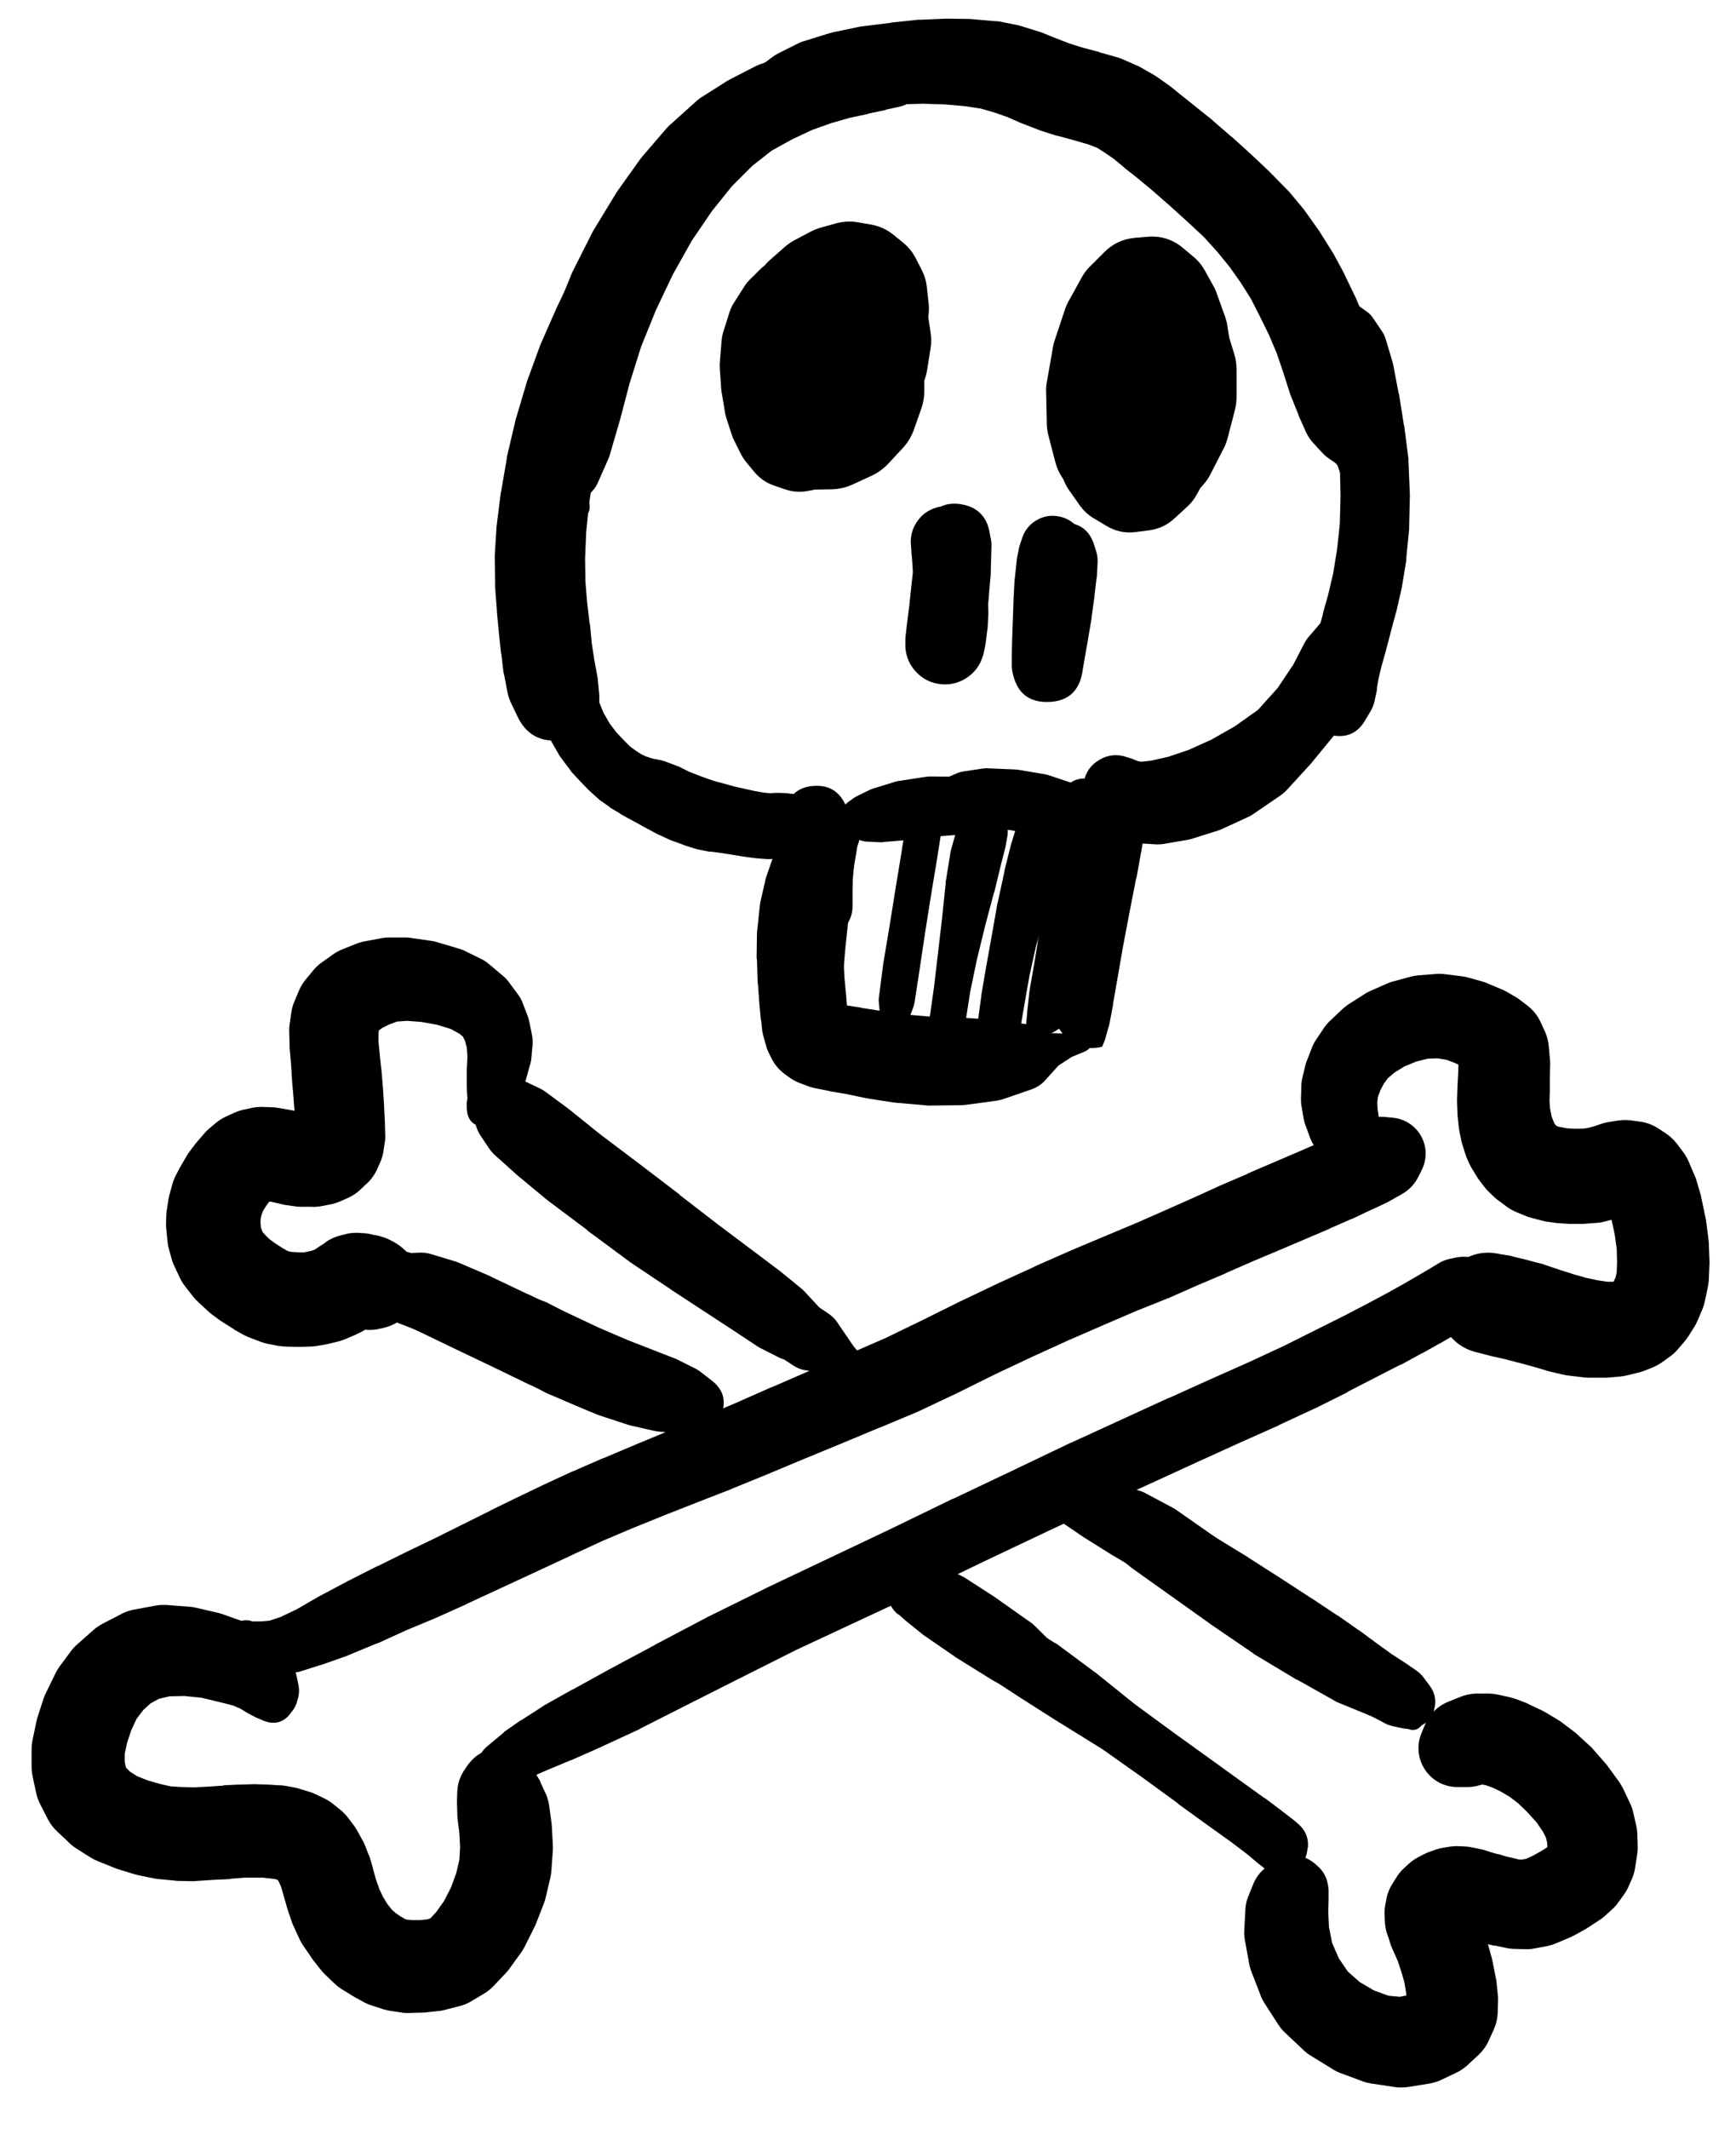 <svg width="31" height="38" viewBox="0 0 31 38" fill="none" xmlns="http://www.w3.org/2000/svg">
<g clip-path="url(#clip0_1_7294)">
<path d="M4.571 30.413C4.571 30.613 4.671 30.714 4.872 30.714C5.072 30.714 5.172 30.613 5.172 30.413C5.172 30.213 5.072 30.113 4.872 30.113C4.671 30.113 4.571 30.213 4.571 30.413ZM4.546 30.395C4.546 30.611 4.655 30.72 4.872 30.72C5.088 30.72 5.197 30.611 5.197 30.395C5.197 30.178 5.088 30.07 4.872 30.07C4.655 30.07 4.546 30.178 4.546 30.395ZM4.503 30.363C4.503 30.465 4.539 30.552 4.611 30.624C4.683 30.696 4.77 30.732 4.872 30.732C4.973 30.732 5.06 30.696 5.132 30.624C5.204 30.552 5.24 30.465 5.24 30.363C5.24 30.262 5.204 30.175 5.132 30.103C5.06 30.031 4.973 29.995 4.872 29.995C4.77 29.995 4.683 30.031 4.611 30.103C4.539 30.175 4.503 30.262 4.503 30.363ZM5.209 30.557L5.234 30.526C5.261 30.487 5.282 30.446 5.297 30.401L5.315 30.338C5.343 30.25 5.347 30.16 5.328 30.07L5.303 29.951C5.295 29.906 5.283 29.862 5.265 29.82L5.184 29.657C5.148 29.578 5.098 29.51 5.034 29.451L4.853 29.282C4.829 29.259 4.804 29.239 4.778 29.22L4.515 29.038C4.461 28.999 4.403 28.968 4.34 28.945L3.984 28.819C3.957 28.81 3.93 28.801 3.903 28.794L3.503 28.701C3.459 28.691 3.416 28.684 3.371 28.682L2.971 28.651C2.906 28.647 2.841 28.651 2.777 28.663L2.402 28.732C2.324 28.746 2.249 28.771 2.177 28.807L1.84 28.982C1.776 29.014 1.718 29.054 1.665 29.101L1.39 29.345C1.346 29.382 1.306 29.424 1.271 29.47L1.058 29.757C1.029 29.799 1.004 29.842 0.983 29.888L0.827 30.207C0.81 30.24 0.796 30.273 0.783 30.307L0.677 30.632C0.667 30.663 0.658 30.694 0.652 30.726L0.583 31.051C0.571 31.107 0.565 31.163 0.564 31.22V31.539C0.564 31.598 0.571 31.656 0.583 31.714L0.646 32.008C0.662 32.084 0.69 32.157 0.727 32.226L0.858 32.483C0.901 32.562 0.955 32.633 1.021 32.695L1.233 32.895C1.272 32.933 1.313 32.966 1.358 32.995L1.615 33.158C1.658 33.185 1.704 33.208 1.752 33.227L2.046 33.345C2.069 33.355 2.091 33.363 2.115 33.37L2.402 33.458C2.427 33.465 2.452 33.471 2.477 33.477L2.752 33.533C2.781 33.539 2.81 33.543 2.84 33.545L3.102 33.57C3.123 33.573 3.144 33.575 3.165 33.577L3.453 33.583C3.478 33.582 3.503 33.58 3.528 33.577L3.815 33.558L4.103 33.545C4.107 33.543 4.111 33.541 4.115 33.539L4.359 33.52H4.546H4.696L4.822 33.533L4.915 33.545L4.972 33.564L4.978 33.57L4.953 33.545L4.947 33.539L4.984 33.602L5.022 33.689L5.059 33.82L5.122 34.039C5.125 34.054 5.13 34.069 5.134 34.083L5.215 34.321C5.225 34.346 5.235 34.371 5.247 34.395L5.353 34.627C5.371 34.664 5.392 34.699 5.415 34.733L5.553 34.933C5.565 34.952 5.577 34.971 5.59 34.989L5.734 35.171C5.757 35.199 5.782 35.227 5.809 35.252L5.965 35.402C6.004 35.439 6.046 35.473 6.09 35.502L6.272 35.614C6.292 35.628 6.313 35.64 6.334 35.652L6.516 35.752C6.562 35.775 6.61 35.794 6.659 35.808L6.853 35.871C6.902 35.886 6.952 35.896 7.003 35.902L7.216 35.933C7.262 35.937 7.307 35.937 7.353 35.933L7.578 35.927C7.597 35.926 7.616 35.923 7.635 35.921L7.866 35.896C7.904 35.89 7.941 35.882 7.978 35.871L8.197 35.815C8.27 35.797 8.338 35.77 8.403 35.733L8.622 35.602C8.692 35.563 8.754 35.515 8.81 35.458L9.022 35.233C9.047 35.208 9.07 35.181 9.091 35.152L9.304 34.858C9.33 34.822 9.352 34.785 9.372 34.746L9.547 34.395C9.559 34.371 9.569 34.346 9.579 34.321L9.716 33.97C9.729 33.936 9.739 33.9 9.747 33.864L9.829 33.514C9.838 33.471 9.845 33.427 9.847 33.383L9.872 33.033C9.874 32.999 9.874 32.966 9.872 32.933L9.854 32.601C9.853 32.578 9.851 32.556 9.847 32.533L9.81 32.258C9.801 32.182 9.783 32.109 9.754 32.039L9.666 31.851C9.657 31.826 9.647 31.801 9.635 31.776L9.554 31.645C9.47 31.495 9.349 31.386 9.191 31.32L9.122 31.295C8.801 31.166 8.54 31.243 8.341 31.526L8.303 31.582C8.219 31.7 8.173 31.832 8.166 31.976L8.16 32.133C8.159 32.145 8.159 32.158 8.16 32.17L8.166 32.376C8.166 32.41 8.168 32.443 8.172 32.476L8.203 32.726L8.216 32.97L8.203 33.202L8.147 33.439L8.053 33.695L7.928 33.939L7.785 34.139L7.685 34.245L7.666 34.252L7.628 34.264L7.491 34.277H7.359L7.278 34.27L7.234 34.258L7.147 34.208L7.066 34.152L7.003 34.096L6.916 33.989L6.841 33.864L6.778 33.733L6.716 33.558L6.659 33.358C6.659 33.354 6.659 33.349 6.659 33.345L6.603 33.158C6.594 33.132 6.583 33.107 6.572 33.083L6.509 32.92C6.496 32.892 6.482 32.865 6.466 32.839L6.384 32.689C6.364 32.652 6.341 32.616 6.316 32.583L6.216 32.451C6.175 32.398 6.13 32.35 6.078 32.308L5.953 32.208C5.901 32.165 5.845 32.13 5.784 32.101L5.628 32.026C5.591 32.009 5.554 31.994 5.515 31.983L5.347 31.933C5.314 31.922 5.28 31.914 5.247 31.907L5.072 31.876C5.04 31.872 5.009 31.87 4.978 31.87L4.79 31.858C4.782 31.857 4.774 31.857 4.765 31.858L4.571 31.851C4.555 31.851 4.538 31.851 4.521 31.851L4.29 31.858C4.28 31.857 4.269 31.857 4.259 31.858L3.996 31.87C3.994 31.872 3.992 31.874 3.99 31.876L3.709 31.895L3.459 31.907L3.234 31.901L3.046 31.889L2.852 31.845L2.634 31.782L2.446 31.707L2.321 31.626L2.265 31.57L2.246 31.545L2.227 31.451V31.307L2.271 31.107L2.346 30.882L2.44 30.682L2.559 30.526L2.69 30.407L2.84 30.326L3.027 30.282L3.29 30.276L3.596 30.307L3.909 30.382L4.159 30.445L4.29 30.501L4.403 30.57C4.421 30.581 4.44 30.592 4.459 30.601L4.565 30.657C4.575 30.662 4.586 30.666 4.596 30.67L4.653 30.695C4.655 30.695 4.657 30.695 4.659 30.695L4.696 30.714C4.91 30.8 5.081 30.748 5.209 30.557ZM8.46 31.82C8.46 31.93 8.499 32.025 8.577 32.103C8.655 32.181 8.749 32.22 8.86 32.22C8.97 32.22 9.065 32.181 9.143 32.103C9.221 32.025 9.26 31.93 9.26 31.82C9.26 31.709 9.221 31.615 9.143 31.537C9.065 31.459 8.97 31.42 8.86 31.42C8.749 31.42 8.655 31.459 8.577 31.537C8.499 31.615 8.46 31.709 8.46 31.82ZM9.066 31.72L9.06 31.683C9.035 31.537 8.949 31.476 8.804 31.501C8.658 31.526 8.597 31.612 8.622 31.758L8.628 31.795C8.653 31.941 8.739 32.001 8.885 31.976C9.031 31.951 9.091 31.866 9.066 31.72Z" fill="black"/>
<path d="M8.535 31.551C8.535 31.735 8.626 31.826 8.81 31.826C8.993 31.826 9.085 31.735 9.085 31.551C9.085 31.368 8.993 31.276 8.81 31.276C8.626 31.276 8.535 31.368 8.535 31.551ZM8.503 31.551C8.503 31.76 8.608 31.864 8.816 31.864C9.024 31.864 9.129 31.76 9.129 31.551C9.129 31.343 9.024 31.239 8.816 31.239C8.608 31.239 8.503 31.343 8.503 31.551ZM8.754 31.864L8.785 31.87C8.82 31.88 8.855 31.884 8.891 31.883L8.972 31.876C9 31.873 9.027 31.867 9.054 31.858L9.429 31.751C9.446 31.744 9.462 31.736 9.479 31.726L9.779 31.595L10.185 31.426C10.187 31.426 10.189 31.426 10.191 31.426L10.729 31.189C10.733 31.187 10.737 31.184 10.741 31.182L11.416 30.87C11.423 30.866 11.429 30.862 11.435 30.857L12.26 30.439L13.204 29.963L14.223 29.451L16.436 28.419C16.438 28.419 16.44 28.419 16.442 28.419L17.555 27.882L18.649 27.363L19.649 26.894L20.562 26.475L21.393 26.094L22.15 25.75L22.837 25.444C22.84 25.442 22.842 25.44 22.844 25.438L23.475 25.144C23.481 25.142 23.488 25.14 23.494 25.137L24.069 24.85C24.069 24.848 24.069 24.846 24.069 24.844L24.569 24.587L25.007 24.362C25.011 24.362 25.015 24.362 25.019 24.362L25.394 24.156C25.396 24.156 25.398 24.156 25.4 24.156L25.713 23.981C25.717 23.979 25.721 23.977 25.726 23.975L25.982 23.825C25.984 23.823 25.986 23.821 25.988 23.819L26.188 23.7C26.19 23.698 26.192 23.696 26.194 23.694L26.338 23.606C26.384 23.578 26.426 23.545 26.463 23.506L26.538 23.425C26.73 23.216 26.758 22.988 26.619 22.74C26.481 22.492 26.273 22.395 25.994 22.45L25.882 22.474C25.815 22.489 25.753 22.514 25.694 22.549L25.55 22.637L25.357 22.75L25.1 22.9L24.8 23.068L24.438 23.262L24.006 23.487L23.506 23.737L22.944 24.018L22.325 24.306L21.637 24.612L20.875 24.956C20.872 24.956 20.87 24.956 20.868 24.956L20.037 25.337L19.124 25.756C19.122 25.756 19.12 25.756 19.118 25.756L18.111 26.238L17.018 26.757C17.015 26.756 17.013 26.756 17.011 26.757L15.905 27.294L13.692 28.344C13.688 28.346 13.684 28.349 13.679 28.351L12.654 28.857C12.65 28.859 12.646 28.861 12.642 28.863L11.704 29.357C11.702 29.359 11.7 29.361 11.698 29.363L10.879 29.801L10.223 30.163C10.22 30.163 10.218 30.163 10.216 30.163L9.704 30.451C9.695 30.457 9.687 30.463 9.679 30.47L9.31 30.707C9.301 30.711 9.293 30.715 9.285 30.72L9.016 30.907C9.007 30.915 8.999 30.924 8.991 30.932L8.691 31.182C8.662 31.206 8.637 31.233 8.616 31.264L8.572 31.326C8.56 31.344 8.55 31.363 8.541 31.382L8.528 31.414C8.486 31.507 8.488 31.6 8.534 31.692C8.58 31.784 8.653 31.841 8.754 31.864ZM25.738 22.987C25.738 23.113 25.782 23.221 25.872 23.31C25.961 23.399 26.068 23.443 26.194 23.443C26.32 23.443 26.428 23.399 26.517 23.31C26.606 23.221 26.651 23.113 26.651 22.987C26.651 22.861 26.606 22.753 26.517 22.664C26.428 22.575 26.32 22.531 26.194 22.531C26.068 22.531 25.961 22.575 25.872 22.664C25.782 22.753 25.738 22.861 25.738 22.987ZM26.301 23.281L26.344 23.275C26.518 23.224 26.592 23.109 26.566 22.93C26.541 22.752 26.438 22.662 26.257 22.662L26.213 22.668C26.04 22.719 25.966 22.834 25.991 23.012C26.017 23.191 26.12 23.281 26.301 23.281Z" fill="black"/>
<path d="M4.121 29.238C4.146 29.402 4.24 29.484 4.406 29.484C4.571 29.484 4.666 29.402 4.69 29.238C4.666 29.075 4.571 28.993 4.406 28.993C4.24 28.993 4.146 29.075 4.121 29.238ZM4.209 28.994L4.196 29.001C4.209 28.993 4.222 28.985 4.234 28.976L4.203 28.994C4.198 28.997 4.194 28.999 4.19 29.001L4.165 29.02C4.159 29.026 4.152 29.032 4.146 29.038L4.128 29.044C4.01 29.137 3.96 29.258 3.978 29.407L3.984 29.451C4 29.59 4.066 29.699 4.184 29.776L4.265 29.832C4.319 29.867 4.377 29.89 4.44 29.901L4.596 29.926C4.63 29.931 4.663 29.933 4.696 29.932L4.915 29.926C4.947 29.927 4.978 29.925 5.009 29.92L5.303 29.851C5.315 29.849 5.328 29.847 5.34 29.845L5.715 29.726C5.724 29.724 5.732 29.722 5.74 29.72L6.203 29.557C6.211 29.553 6.22 29.549 6.228 29.545L6.728 29.338C6.736 29.336 6.745 29.334 6.753 29.332L7.259 29.101L7.785 28.882C7.789 28.88 7.793 28.878 7.797 28.876L8.328 28.638C8.331 28.636 8.333 28.634 8.335 28.632L9.335 28.169L9.804 27.951L10.273 27.732L10.76 27.507L11.291 27.282L11.879 27.044L12.467 26.813L13.06 26.582C13.065 26.579 13.069 26.577 13.073 26.575L13.686 26.325L14.329 26.056L15.011 25.775L15.699 25.488C15.701 25.488 15.703 25.488 15.705 25.488L16.392 25.2C16.401 25.196 16.409 25.192 16.417 25.188L17.093 24.869C17.097 24.867 17.101 24.865 17.105 24.863L17.774 24.531L18.437 24.219L19.068 23.931L19.687 23.662L20.268 23.412L20.843 23.181C20.85 23.179 20.856 23.177 20.862 23.175L21.387 22.943L21.887 22.731C21.889 22.729 21.891 22.727 21.893 22.725L22.381 22.512L22.856 22.312L23.738 21.937C23.74 21.935 23.742 21.933 23.744 21.931L24.131 21.762C24.138 21.76 24.144 21.758 24.15 21.756L24.494 21.593C24.496 21.593 24.498 21.593 24.5 21.593L24.788 21.456C24.803 21.448 24.817 21.439 24.831 21.431L25.032 21.318C25.169 21.24 25.271 21.13 25.338 20.987L25.394 20.874C25.439 20.78 25.46 20.681 25.458 20.577C25.455 20.473 25.428 20.375 25.378 20.284C25.328 20.193 25.259 20.118 25.173 20.06C25.086 20.002 24.991 19.967 24.888 19.955L24.763 19.943C24.609 19.922 24.463 19.947 24.325 20.018L24.125 20.124L23.856 20.255L23.531 20.412L23.156 20.574L22.281 20.949C22.279 20.951 22.277 20.953 22.275 20.956L21.794 21.162C21.789 21.164 21.785 21.166 21.781 21.168L21.3 21.387L20.806 21.606L20.281 21.837L19.712 22.075L19.118 22.325C19.114 22.327 19.11 22.329 19.105 22.331L18.48 22.606C18.478 22.608 18.476 22.61 18.474 22.612L17.83 22.906C17.826 22.908 17.822 22.91 17.818 22.912L17.149 23.231C17.145 23.233 17.14 23.235 17.136 23.237L16.467 23.569L15.811 23.887L15.148 24.175L14.467 24.469C14.465 24.469 14.463 24.469 14.461 24.469L13.786 24.762C13.784 24.762 13.781 24.762 13.779 24.762L13.142 25.044L12.542 25.3L11.96 25.538C11.958 25.538 11.956 25.538 11.954 25.538L11.367 25.781L10.773 26.032C10.771 26.032 10.768 26.032 10.766 26.032L10.223 26.269C10.216 26.271 10.21 26.273 10.204 26.275L9.704 26.507L9.235 26.732C9.231 26.734 9.226 26.736 9.222 26.738L8.76 26.963C8.758 26.965 8.756 26.967 8.753 26.969L7.772 27.457L7.253 27.707L6.734 27.963C6.732 27.963 6.73 27.963 6.728 27.963L6.222 28.219C6.218 28.221 6.213 28.224 6.209 28.226L5.728 28.482C5.719 28.486 5.711 28.49 5.703 28.494L5.303 28.726L5.003 28.869L4.809 28.932L4.659 28.945H4.521C4.509 28.944 4.496 28.944 4.484 28.945L4.39 28.957C4.375 28.958 4.361 28.96 4.346 28.963L4.309 28.97C4.347 28.973 4.384 28.971 4.421 28.963H4.403C4.453 29.105 4.553 29.184 4.703 29.201L4.696 29.17C4.694 29.215 4.7 29.258 4.715 29.301V29.27C4.715 29.267 4.715 29.265 4.715 29.263V29.251C4.72 29.118 4.663 29.021 4.544 28.961C4.425 28.901 4.313 28.912 4.209 28.994ZM24.519 20.574C24.519 20.666 24.551 20.744 24.616 20.808C24.681 20.873 24.759 20.905 24.85 20.905C24.942 20.905 25.02 20.873 25.085 20.808C25.149 20.744 25.182 20.666 25.182 20.574C25.182 20.483 25.149 20.405 25.085 20.34C25.02 20.275 24.942 20.243 24.85 20.243C24.759 20.243 24.681 20.275 24.616 20.34C24.551 20.405 24.519 20.483 24.519 20.574ZM24.725 20.387L24.675 20.412C24.563 20.485 24.536 20.581 24.596 20.701C24.656 20.821 24.749 20.858 24.875 20.812L24.925 20.787C25.038 20.714 25.064 20.617 25.004 20.497C24.944 20.377 24.851 20.34 24.725 20.387Z" fill="black"/>
<path d="M24.25 20.818C24.25 20.997 24.34 21.087 24.519 21.087C24.698 21.087 24.788 20.997 24.788 20.818C24.788 20.639 24.698 20.549 24.519 20.549C24.34 20.549 24.25 20.639 24.25 20.818ZM24.2 20.818C24.2 21.022 24.302 21.124 24.507 21.124C24.711 21.124 24.813 21.022 24.813 20.818C24.813 20.614 24.711 20.512 24.507 20.512C24.302 20.512 24.2 20.614 24.2 20.818ZM24.794 20.687L24.775 20.624C24.77 20.609 24.764 20.595 24.757 20.58L24.732 20.524L24.719 20.48L24.707 20.38C24.706 20.355 24.704 20.33 24.7 20.305L24.663 20.137L24.625 19.968L24.6 19.799L24.594 19.674L24.607 19.574L24.65 19.462L24.713 19.343L24.782 19.249L24.907 19.143L25.082 19.036L25.294 18.949L25.5 18.899L25.669 18.893L25.826 18.918L25.976 18.974L26.107 19.036L26.113 19.043L26.051 18.955L26.038 18.911L26.044 18.999L26.038 19.174L26.026 19.399C26.026 19.401 26.026 19.403 26.026 19.405L26.019 19.624C26.019 19.641 26.019 19.657 26.019 19.674L26.026 19.868C26.026 19.897 26.028 19.926 26.032 19.955L26.051 20.13C26.052 20.145 26.054 20.16 26.057 20.174L26.088 20.33C26.094 20.364 26.103 20.398 26.113 20.43L26.157 20.568C26.166 20.6 26.176 20.631 26.188 20.662L26.244 20.787C26.261 20.821 26.28 20.855 26.301 20.887L26.369 20.999C26.379 21.016 26.39 21.033 26.401 21.049L26.482 21.155C26.512 21.198 26.545 21.238 26.582 21.274L26.695 21.381C26.728 21.41 26.763 21.438 26.801 21.462L26.926 21.556C26.973 21.588 27.023 21.615 27.076 21.637L27.226 21.699C27.26 21.714 27.296 21.727 27.332 21.737L27.501 21.781C27.536 21.791 27.571 21.8 27.607 21.806L27.782 21.831C27.803 21.834 27.824 21.836 27.845 21.837L28.032 21.849C28.051 21.85 28.07 21.85 28.088 21.849H28.264C28.289 21.848 28.314 21.846 28.338 21.843L28.501 21.831C28.537 21.829 28.572 21.825 28.607 21.818L28.757 21.781C28.785 21.776 28.812 21.77 28.839 21.762L28.982 21.712C29.01 21.703 29.037 21.692 29.064 21.681L29.139 21.649L29.095 21.662H29.107C28.992 21.592 28.867 21.552 28.732 21.543L28.864 21.624C28.799 21.536 28.72 21.463 28.626 21.406L28.682 21.481L28.72 21.568L28.776 21.768L28.832 22.024L28.87 22.293L28.876 22.531L28.87 22.712L28.851 22.8L28.82 22.868L28.789 22.925V22.918L28.839 22.887L28.864 22.881H28.814H28.701L28.532 22.856L28.326 22.812L28.107 22.75L27.87 22.675L27.607 22.587C27.591 22.58 27.574 22.574 27.557 22.568L27.295 22.5C27.288 22.497 27.282 22.495 27.276 22.493L27.038 22.437C27.018 22.43 26.997 22.424 26.976 22.418L26.782 22.387C26.54 22.332 26.313 22.37 26.102 22.503C25.892 22.635 25.759 22.823 25.704 23.065C25.648 23.308 25.687 23.534 25.82 23.745C25.952 23.956 26.139 24.088 26.382 24.144L26.576 24.194C26.59 24.198 26.605 24.202 26.619 24.206L26.845 24.256L27.088 24.319L27.345 24.387L27.601 24.462C27.613 24.467 27.626 24.471 27.638 24.475L27.901 24.537C27.936 24.546 27.971 24.552 28.007 24.556L28.27 24.587C28.305 24.592 28.34 24.594 28.376 24.594H28.626C28.647 24.594 28.668 24.594 28.689 24.594L28.914 24.575C28.956 24.572 28.997 24.566 29.039 24.556L29.22 24.512C29.265 24.503 29.308 24.491 29.351 24.475L29.508 24.412C29.565 24.389 29.619 24.36 29.67 24.325L29.801 24.231C29.854 24.195 29.902 24.153 29.945 24.106L30.058 23.975C30.09 23.94 30.119 23.902 30.145 23.862L30.251 23.694C30.276 23.656 30.296 23.616 30.314 23.575L30.401 23.368C30.42 23.322 30.435 23.274 30.445 23.225L30.495 22.987C30.505 22.942 30.512 22.896 30.514 22.85L30.526 22.575C30.528 22.549 30.528 22.524 30.526 22.5L30.514 22.187C30.513 22.164 30.511 22.141 30.508 22.118L30.464 21.781C30.461 21.76 30.456 21.739 30.451 21.718L30.383 21.393C30.379 21.372 30.375 21.351 30.37 21.331L30.289 21.055C30.278 21.023 30.266 20.992 30.251 20.962L30.158 20.743C30.131 20.68 30.098 20.622 30.058 20.568L29.945 20.418C29.886 20.341 29.815 20.276 29.733 20.224L29.601 20.137C29.494 20.07 29.377 20.031 29.251 20.018L29.107 19.999C29.032 19.991 28.957 19.993 28.882 20.005L28.726 20.03C28.681 20.037 28.638 20.048 28.595 20.062L28.47 20.105L28.376 20.13L28.314 20.143L28.238 20.149H28.113L27.988 20.143L27.889 20.124L27.82 20.112L27.801 20.099H27.795L27.782 20.087L27.77 20.074L27.757 20.055L27.726 19.98L27.707 19.93L27.695 19.868L27.676 19.768L27.67 19.643L27.676 19.455C27.676 19.453 27.676 19.451 27.676 19.449V19.218L27.682 18.999C27.682 18.965 27.68 18.932 27.676 18.899L27.657 18.68C27.65 18.593 27.629 18.51 27.595 18.43L27.52 18.267C27.468 18.146 27.39 18.044 27.288 17.961L27.157 17.861C27.125 17.836 27.092 17.813 27.057 17.792L26.882 17.692C26.856 17.678 26.829 17.666 26.801 17.655L26.576 17.561C26.551 17.549 26.526 17.539 26.501 17.53L26.232 17.455C26.195 17.444 26.157 17.435 26.119 17.43L25.813 17.392C25.761 17.385 25.709 17.383 25.657 17.386L25.332 17.411C25.283 17.415 25.235 17.423 25.188 17.436L24.863 17.524C24.829 17.534 24.795 17.546 24.763 17.561L24.45 17.699C24.413 17.716 24.378 17.737 24.344 17.761L24.069 17.936C24.036 17.959 24.004 17.984 23.975 18.011L23.756 18.218C23.719 18.252 23.686 18.289 23.656 18.33L23.513 18.543C23.48 18.589 23.453 18.639 23.431 18.693L23.344 18.918C23.331 18.946 23.321 18.975 23.313 19.005L23.256 19.243C23.245 19.292 23.238 19.342 23.238 19.393L23.231 19.63C23.231 19.674 23.235 19.718 23.244 19.762L23.281 19.98C23.29 20.023 23.302 20.065 23.319 20.105L23.394 20.312C23.403 20.335 23.413 20.358 23.425 20.38L23.519 20.555C23.544 20.603 23.576 20.647 23.613 20.687L23.725 20.812C23.748 20.835 23.773 20.855 23.8 20.874L23.913 20.962C23.927 20.973 23.941 20.983 23.956 20.993L24.075 21.062C24.087 21.069 24.1 21.075 24.113 21.081L24.206 21.131C24.286 21.17 24.369 21.182 24.457 21.168L24.525 21.155C24.632 21.135 24.713 21.077 24.767 20.983C24.822 20.888 24.831 20.79 24.794 20.687ZM25.744 23.231C25.744 23.436 25.817 23.612 25.962 23.757C26.107 23.902 26.283 23.975 26.488 23.975C26.694 23.975 26.869 23.902 27.014 23.757C27.16 23.612 27.232 23.436 27.232 23.231C27.232 23.026 27.16 22.85 27.014 22.705C26.869 22.56 26.694 22.487 26.488 22.487C26.283 22.487 26.107 22.56 25.962 22.705C25.817 22.85 25.744 23.026 25.744 23.231ZM26.619 23.025L26.588 22.987C26.474 22.872 26.356 22.867 26.232 22.971C26.109 23.075 26.094 23.193 26.188 23.325L26.219 23.362C26.333 23.477 26.452 23.483 26.575 23.378C26.699 23.274 26.714 23.156 26.619 23.025Z" fill="black"/>
<path d="M8.36 19.805C8.36 19.989 8.451 20.081 8.635 20.081C8.818 20.081 8.91 19.989 8.91 19.805C8.91 19.622 8.818 19.53 8.635 19.53C8.451 19.53 8.36 19.622 8.36 19.805ZM8.672 20.099H8.697C8.779 20.09 8.848 20.055 8.903 19.993L8.935 19.956C8.949 19.94 8.961 19.923 8.972 19.906L9.004 19.855L9.066 19.787L9.172 19.662C9.191 19.64 9.208 19.617 9.222 19.593L9.335 19.399C9.359 19.36 9.378 19.318 9.391 19.274L9.46 19.024C9.471 18.992 9.48 18.958 9.485 18.924L9.51 18.662C9.515 18.607 9.513 18.553 9.504 18.499L9.454 18.249C9.447 18.21 9.436 18.173 9.422 18.137L9.329 17.893C9.308 17.841 9.281 17.793 9.247 17.749L9.085 17.53C9.054 17.488 9.018 17.451 8.978 17.418L8.741 17.218C8.699 17.181 8.653 17.149 8.603 17.124L8.285 16.968C8.25 16.952 8.215 16.94 8.178 16.93L7.822 16.824C7.789 16.813 7.756 16.805 7.722 16.799L7.372 16.749C7.337 16.742 7.301 16.738 7.266 16.736H6.941C6.896 16.736 6.853 16.741 6.809 16.749L6.509 16.805C6.458 16.814 6.408 16.829 6.359 16.849L6.109 16.949C6.049 16.973 5.993 17.004 5.94 17.043L5.747 17.18C5.691 17.219 5.641 17.265 5.597 17.318L5.459 17.486C5.41 17.545 5.371 17.61 5.34 17.68L5.259 17.874C5.232 17.936 5.213 18.001 5.203 18.068L5.172 18.287C5.165 18.334 5.163 18.382 5.165 18.43L5.172 18.674C5.171 18.687 5.171 18.699 5.172 18.712L5.197 18.993L5.215 19.287L5.24 19.581L5.259 19.843L5.265 20.056V20.131L5.272 20.112L5.253 20.149C5.35 20.077 5.427 19.987 5.484 19.881L5.453 19.899L5.503 19.881L5.528 19.874H5.472L5.372 19.855L5.228 19.824C5.207 19.819 5.186 19.815 5.165 19.812L4.984 19.78C4.953 19.775 4.922 19.77 4.89 19.768L4.721 19.762C4.652 19.757 4.583 19.762 4.515 19.774L4.371 19.805C4.309 19.817 4.248 19.836 4.19 19.862L4.053 19.924C3.983 19.955 3.918 19.995 3.859 20.043L3.74 20.143C3.704 20.174 3.67 20.207 3.64 20.243L3.521 20.381C3.51 20.393 3.5 20.405 3.49 20.418L3.377 20.568C3.357 20.596 3.338 20.625 3.321 20.656L3.234 20.806C3.227 20.816 3.221 20.826 3.215 20.837L3.14 20.981C3.113 21.033 3.093 21.087 3.077 21.143L3.034 21.3C3.023 21.334 3.015 21.37 3.009 21.406L2.984 21.568C2.978 21.597 2.974 21.627 2.971 21.656L2.965 21.831C2.964 21.873 2.966 21.914 2.971 21.956L2.99 22.15C2.994 22.198 3.002 22.246 3.015 22.294L3.071 22.494C3.086 22.541 3.105 22.587 3.127 22.631L3.215 22.819C3.242 22.874 3.276 22.927 3.315 22.975L3.452 23.15C3.479 23.183 3.508 23.215 3.54 23.244L3.702 23.394C3.722 23.413 3.743 23.432 3.765 23.45L3.934 23.575C3.956 23.591 3.979 23.605 4.003 23.619L4.171 23.725C4.18 23.731 4.188 23.738 4.196 23.744L4.353 23.831C4.395 23.854 4.439 23.872 4.484 23.888L4.646 23.95C4.687 23.966 4.729 23.978 4.771 23.988L4.965 24.025C5.011 24.033 5.057 24.037 5.103 24.038L5.303 24.044C5.319 24.044 5.336 24.044 5.353 24.044L5.547 24.038C5.589 24.037 5.63 24.032 5.672 24.025L5.847 23.994C5.866 23.99 5.884 23.986 5.903 23.981L6.053 23.944C6.096 23.933 6.137 23.918 6.178 23.9L6.309 23.844C6.324 23.838 6.339 23.832 6.353 23.825L6.466 23.769C6.498 23.752 6.529 23.733 6.559 23.712L6.641 23.656C6.658 23.644 6.674 23.632 6.691 23.619L6.791 23.544C6.733 23.571 6.678 23.604 6.628 23.644L6.666 23.625C6.592 23.639 6.521 23.661 6.453 23.694L6.484 23.688C6.499 23.684 6.514 23.68 6.528 23.675L6.559 23.669C6.458 23.657 6.358 23.663 6.259 23.688H6.297C6.334 23.694 6.371 23.698 6.409 23.7H6.453C6.379 23.679 6.304 23.669 6.228 23.669L6.272 23.681C6.317 23.694 6.363 23.702 6.409 23.706L6.459 23.712C6.395 23.688 6.328 23.671 6.259 23.663L6.297 23.675C6.278 23.668 6.259 23.662 6.24 23.656L6.265 23.669C6.416 23.736 6.572 23.756 6.734 23.731L6.753 23.725C7.145 23.663 7.373 23.436 7.434 23.044L7.441 23.025C7.501 22.638 7.359 22.351 7.016 22.162L6.991 22.15C6.939 22.121 6.885 22.098 6.828 22.081L6.791 22.069C6.75 22.057 6.708 22.049 6.666 22.044L6.616 22.037C6.655 22.048 6.694 22.057 6.734 22.062L6.691 22.05C6.613 22.026 6.534 22.013 6.453 22.012H6.409C6.463 22.024 6.517 22.03 6.572 22.031L6.534 22.025C6.433 22.004 6.33 22.002 6.228 22.018L6.197 22.025C6.182 22.029 6.167 22.033 6.153 22.037L6.122 22.044C6.047 22.059 5.977 22.084 5.909 22.119L5.872 22.137C5.841 22.156 5.812 22.177 5.784 22.2L5.678 22.268L5.653 22.287L5.622 22.306L5.578 22.325L5.522 22.337L5.434 22.356H5.328L5.222 22.35L5.172 22.343L5.134 22.331L5.046 22.281L4.921 22.2L4.809 22.119L4.74 22.05L4.69 21.994L4.671 21.95L4.659 21.906L4.653 21.843V21.768L4.665 21.706L4.678 21.668L4.696 21.618L4.746 21.537L4.809 21.45L4.871 21.387L4.853 21.4L4.778 21.431L4.734 21.443H4.759L4.859 21.456L5.015 21.493C5.044 21.501 5.073 21.507 5.103 21.512L5.284 21.537C5.313 21.541 5.342 21.543 5.372 21.543H5.547C5.601 21.547 5.655 21.544 5.709 21.537L5.872 21.506C5.939 21.495 6.003 21.476 6.065 21.45L6.209 21.387C6.29 21.351 6.363 21.303 6.428 21.243L6.528 21.149C6.613 21.076 6.679 20.988 6.728 20.887L6.784 20.762C6.821 20.682 6.844 20.599 6.853 20.512L6.878 20.349C6.881 20.308 6.881 20.266 6.878 20.224L6.872 20.024C6.872 20.02 6.872 20.016 6.872 20.012L6.859 19.762C6.859 19.753 6.859 19.745 6.859 19.737L6.841 19.462C6.841 19.46 6.841 19.458 6.841 19.456L6.816 19.155C6.816 19.153 6.816 19.151 6.816 19.149L6.784 18.855C6.784 18.853 6.784 18.851 6.784 18.849L6.759 18.599V18.449L6.766 18.393L6.828 18.349L6.953 18.287L7.091 18.236L7.272 18.224L7.522 18.243L7.803 18.293L8.047 18.368L8.197 18.449L8.266 18.505L8.303 18.58L8.335 18.699L8.347 18.868L8.335 19.093C8.334 19.103 8.334 19.114 8.335 19.124V19.349C8.334 19.362 8.334 19.374 8.335 19.387L8.341 19.537L8.347 19.612L8.335 19.68C8.333 19.697 8.333 19.714 8.335 19.73V19.78C8.335 19.797 8.337 19.814 8.341 19.831V19.855C8.378 20.037 8.488 20.118 8.672 20.099ZM6.028 22.956C6.028 23.125 6.088 23.27 6.207 23.389C6.327 23.509 6.471 23.569 6.641 23.569C6.81 23.569 6.954 23.509 7.074 23.389C7.193 23.27 7.253 23.125 7.253 22.956C7.253 22.787 7.193 22.643 7.074 22.523C6.954 22.403 6.81 22.343 6.641 22.343C6.471 22.343 6.327 22.403 6.207 22.523C6.088 22.643 6.028 22.787 6.028 22.956ZM6.359 22.987V23.019C6.359 23.206 6.453 23.3 6.641 23.3C6.828 23.3 6.922 23.206 6.922 23.019V22.987C6.922 22.8 6.828 22.706 6.641 22.706C6.453 22.706 6.359 22.8 6.359 22.987Z" fill="black"/>
<path d="M23.044 33.758C23.044 33.958 23.144 34.058 23.344 34.058C23.544 34.058 23.644 33.958 23.644 33.758C23.644 33.558 23.544 33.458 23.344 33.458C23.144 33.458 23.044 33.558 23.044 33.758ZM23.65 33.783V33.777C23.662 33.655 23.619 33.556 23.523 33.481C23.427 33.405 23.321 33.387 23.205 33.427C23.089 33.466 23.016 33.546 22.987 33.664C22.957 33.783 22.984 33.887 23.067 33.977C23.151 34.066 23.253 34.1 23.373 34.078C23.494 34.057 23.578 33.99 23.625 33.877V33.871C23.638 33.843 23.646 33.814 23.65 33.783ZM22.888 33.733C22.888 33.84 22.926 33.932 23.001 34.007C23.077 34.083 23.168 34.121 23.275 34.121C23.382 34.121 23.474 34.083 23.549 34.007C23.625 33.932 23.663 33.84 23.663 33.733C23.663 33.626 23.625 33.535 23.549 33.459C23.474 33.384 23.382 33.346 23.275 33.346C23.168 33.346 23.077 33.384 23.001 33.459C22.926 33.535 22.888 33.626 22.888 33.733ZM22.763 33.721C22.763 33.849 22.808 33.958 22.898 34.048C22.988 34.138 23.098 34.183 23.225 34.183C23.353 34.183 23.462 34.138 23.552 34.048C23.643 33.958 23.688 33.849 23.688 33.721C23.688 33.593 23.643 33.484 23.552 33.394C23.462 33.303 23.353 33.258 23.225 33.258C23.098 33.258 22.988 33.303 22.898 33.394C22.808 33.484 22.763 33.593 22.763 33.721ZM23.532 33.315L23.519 33.302C23.275 33.081 23.017 33.063 22.744 33.246L22.638 33.315C22.515 33.397 22.428 33.508 22.375 33.646L22.281 33.877C22.254 33.952 22.24 34.029 22.238 34.108L22.219 34.465C22.216 34.523 22.22 34.582 22.231 34.64L22.306 35.052C22.314 35.099 22.327 35.145 22.344 35.19L22.506 35.609C22.524 35.659 22.547 35.707 22.575 35.752L22.825 36.14C22.859 36.193 22.899 36.241 22.944 36.284L23.269 36.59C23.307 36.628 23.349 36.661 23.394 36.69L23.782 36.928C23.827 36.958 23.875 36.983 23.925 37.003L24.344 37.159C24.397 37.177 24.451 37.19 24.507 37.197L24.919 37.259C25.001 37.269 25.082 37.267 25.163 37.253L25.513 37.197C25.587 37.185 25.658 37.165 25.726 37.134L26.001 37.003C26.077 36.968 26.145 36.922 26.207 36.865L26.395 36.69C26.478 36.614 26.542 36.524 26.588 36.421L26.676 36.227C26.717 36.134 26.74 36.036 26.745 35.934L26.751 35.715C26.752 35.673 26.75 35.631 26.745 35.59L26.72 35.352C26.716 35.331 26.712 35.31 26.707 35.29L26.657 35.034C26.654 35.015 26.649 34.996 26.645 34.977L26.576 34.727C26.57 34.708 26.564 34.69 26.557 34.671L26.482 34.459C26.478 34.444 26.474 34.429 26.47 34.415L26.395 34.233L26.338 34.102L26.326 34.071V34.046C26.301 34.143 26.295 34.241 26.307 34.34L26.332 34.233C26.285 34.309 26.252 34.39 26.232 34.477L26.245 34.459L26.182 34.521L26.132 34.546L26.101 34.559L26.07 34.565L26.044 34.559L26.057 34.565L26.151 34.596C26.163 34.598 26.176 34.6 26.188 34.602L26.326 34.64L26.47 34.684C26.484 34.688 26.499 34.692 26.513 34.696L26.682 34.733C26.688 34.734 26.695 34.734 26.701 34.733L26.882 34.771C26.923 34.781 26.965 34.787 27.007 34.79L27.22 34.796C27.281 34.799 27.341 34.795 27.401 34.783L27.632 34.74C27.686 34.728 27.738 34.712 27.789 34.69L28.026 34.59C28.054 34.579 28.081 34.566 28.107 34.552L28.32 34.434C28.337 34.424 28.354 34.413 28.37 34.402L28.551 34.283C28.584 34.263 28.615 34.24 28.645 34.215L28.776 34.096C28.823 34.055 28.865 34.009 28.901 33.958L28.995 33.827C29.024 33.788 29.049 33.746 29.07 33.702L29.139 33.546C29.17 33.476 29.191 33.403 29.201 33.327L29.233 33.121C29.24 33.079 29.244 33.038 29.245 32.996L29.239 32.764C29.238 32.699 29.23 32.634 29.214 32.571L29.158 32.327C29.144 32.275 29.125 32.225 29.101 32.177L28.983 31.927C28.961 31.883 28.936 31.841 28.908 31.802L28.726 31.552C28.712 31.532 28.698 31.514 28.683 31.495L28.47 31.252C28.452 31.23 28.434 31.209 28.414 31.189L28.189 30.983C28.169 30.963 28.148 30.944 28.126 30.927L27.895 30.752C27.871 30.733 27.846 30.717 27.82 30.701L27.601 30.57C27.579 30.557 27.556 30.544 27.532 30.533L27.32 30.433C27.299 30.421 27.279 30.411 27.257 30.401L27.057 30.326C27.02 30.313 26.983 30.303 26.945 30.295L26.745 30.251C26.683 30.238 26.62 30.232 26.557 30.233H26.357C26.257 30.236 26.162 30.257 26.07 30.295L25.882 30.37C25.672 30.453 25.524 30.599 25.438 30.808L25.382 30.945C25.338 31.052 25.322 31.163 25.334 31.277C25.345 31.392 25.383 31.497 25.447 31.593C25.511 31.689 25.593 31.764 25.695 31.819C25.796 31.873 25.904 31.901 26.02 31.902H26.169C26.237 31.904 26.304 31.898 26.37 31.883L26.463 31.858H26.476L26.538 31.87L26.657 31.914L26.801 31.983L26.951 32.071L27.107 32.189L27.27 32.346L27.439 32.533L27.551 32.696L27.607 32.808L27.626 32.889L27.632 32.958L27.626 32.989L27.632 32.971L27.639 32.964L27.62 32.983L27.52 33.046L27.363 33.133L27.251 33.183L27.182 33.196H27.132L27.026 33.171L26.888 33.139L26.77 33.102C26.757 33.1 26.745 33.097 26.732 33.096L26.62 33.064L26.526 33.033C26.493 33.023 26.46 33.014 26.426 33.008L26.307 32.983C26.268 32.974 26.228 32.968 26.188 32.964L26.063 32.958C26.009 32.955 25.955 32.957 25.901 32.964L25.782 32.983C25.731 32.991 25.681 33.003 25.632 33.021L25.526 33.058C25.487 33.072 25.449 33.089 25.413 33.108L25.307 33.164C25.253 33.194 25.203 33.23 25.157 33.271L25.076 33.346C25.019 33.397 24.971 33.456 24.932 33.521L24.869 33.621C24.82 33.696 24.785 33.777 24.763 33.865L24.744 33.971C24.726 34.051 24.719 34.132 24.726 34.215L24.732 34.333C24.737 34.397 24.749 34.46 24.769 34.521L24.813 34.646C24.818 34.669 24.825 34.692 24.832 34.715L24.894 34.858L24.963 35.015L25.019 35.184L25.076 35.377L25.107 35.559L25.119 35.69L25.157 35.615L25.176 35.596L25.126 35.621L24.994 35.646L24.794 35.627L24.538 35.534L24.282 35.384L24.069 35.196L23.907 34.959L23.788 34.684L23.732 34.402L23.719 34.14L23.725 33.915V33.79C23.728 33.722 23.719 33.655 23.7 33.59L23.694 33.565C23.663 33.466 23.609 33.383 23.532 33.315ZM25.507 31.32C25.507 31.433 25.547 31.528 25.626 31.608C25.705 31.687 25.801 31.727 25.913 31.727C26.025 31.727 26.121 31.687 26.201 31.608C26.28 31.528 26.32 31.433 26.32 31.32C26.32 31.208 26.28 31.112 26.201 31.033C26.121 30.954 26.025 30.914 25.913 30.914C25.801 30.914 25.705 30.954 25.626 31.033C25.547 31.112 25.507 31.208 25.507 31.32ZM25.644 31.339L25.619 31.408C25.604 31.527 25.653 31.607 25.766 31.648C25.878 31.689 25.967 31.659 26.032 31.558L26.057 31.489C26.072 31.37 26.023 31.29 25.911 31.249C25.798 31.208 25.709 31.238 25.644 31.339Z" fill="black"/>
<path d="M7.29 22.574L7.234 22.543L7.197 22.512C7.195 22.508 7.192 22.503 7.19 22.499L7.14 22.456C7.091 22.411 7.035 22.377 6.972 22.355L6.915 22.331C6.865 22.314 6.812 22.305 6.759 22.305H6.734C6.57 22.304 6.438 22.368 6.336 22.497C6.235 22.626 6.204 22.77 6.245 22.928C6.285 23.087 6.38 23.199 6.531 23.265C6.681 23.33 6.828 23.323 6.972 23.243L6.99 23.231C6.888 23.222 6.792 23.242 6.703 23.293L6.759 23.299C6.819 23.304 6.877 23.298 6.934 23.281L7.003 23.268C7.024 23.261 7.045 23.253 7.065 23.243L7.122 23.218C7.137 23.211 7.151 23.202 7.165 23.193L7.203 23.174L7.29 23.124C7.4 23.065 7.454 22.974 7.454 22.849C7.454 22.725 7.4 22.633 7.29 22.574ZM6.303 23.112L6.34 23.174C6.394 23.254 6.462 23.316 6.546 23.362L6.709 23.456C6.737 23.473 6.766 23.487 6.797 23.5L7.109 23.618L7.565 23.793C7.574 23.796 7.582 23.798 7.59 23.799L8.178 24C8.19 24.004 8.203 24.008 8.216 24.012L8.866 24.187L9.503 24.362L10.041 24.518L10.447 24.706L10.754 24.875L11.141 25.1L11.229 25.15C11.414 25.249 11.558 25.207 11.663 25.026C11.768 24.844 11.732 24.698 11.554 24.587L11.472 24.537L11.091 24.306C11.087 24.304 11.083 24.302 11.079 24.3L10.766 24.118C10.762 24.116 10.758 24.114 10.754 24.112L10.341 23.887L9.872 23.568C9.862 23.562 9.852 23.555 9.841 23.549L9.259 23.224L8.672 22.893C8.656 22.884 8.639 22.876 8.622 22.868L8.053 22.618C8.041 22.611 8.028 22.605 8.016 22.599L7.553 22.43C7.538 22.426 7.524 22.422 7.509 22.418L7.19 22.324C7.164 22.316 7.137 22.31 7.109 22.305L6.922 22.274C6.83 22.261 6.74 22.27 6.653 22.299L6.584 22.324C6.42 22.379 6.31 22.487 6.252 22.65C6.194 22.812 6.211 22.966 6.303 23.112Z" fill="black"/>
<path d="M6.865 23.037C6.865 23.249 6.972 23.355 7.184 23.355C7.397 23.355 7.503 23.249 7.503 23.037C7.503 22.824 7.397 22.718 7.184 22.718C6.972 22.718 6.865 22.824 6.865 23.037ZM6.79 23.012C6.79 23.119 6.828 23.21 6.904 23.286C6.98 23.361 7.071 23.399 7.178 23.399C7.285 23.399 7.376 23.361 7.452 23.286C7.528 23.21 7.565 23.119 7.565 23.012C7.565 22.905 7.528 22.814 7.452 22.738C7.376 22.662 7.285 22.624 7.178 22.624C7.071 22.624 6.98 22.662 6.904 22.738C6.828 22.814 6.79 22.905 6.79 23.012ZM6.709 22.987C6.709 23.12 6.756 23.233 6.85 23.327C6.944 23.421 7.057 23.468 7.19 23.468C7.323 23.468 7.437 23.421 7.531 23.327C7.625 23.233 7.672 23.12 7.672 22.987C7.672 22.854 7.625 22.741 7.531 22.646C7.437 22.552 7.323 22.506 7.19 22.506C7.057 22.506 6.944 22.552 6.85 22.646C6.756 22.741 6.709 22.854 6.709 22.987ZM6.947 23.474L7.147 23.606C7.173 23.622 7.2 23.637 7.228 23.649L7.609 23.831L8.153 24.093L8.797 24.4L9.453 24.718C9.46 24.721 9.466 24.723 9.472 24.725L10.11 25.018C10.116 25.021 10.122 25.023 10.129 25.025L10.672 25.256C10.691 25.263 10.71 25.269 10.729 25.275L11.204 25.431C11.226 25.439 11.249 25.445 11.272 25.45L11.685 25.544C11.712 25.549 11.739 25.554 11.766 25.556L12.098 25.587C12.118 25.588 12.139 25.588 12.16 25.587H12.404C12.65 25.582 12.812 25.462 12.89 25.229C12.968 24.995 12.91 24.802 12.716 24.65L12.523 24.5C12.493 24.476 12.462 24.455 12.429 24.437L12.129 24.287C12.113 24.278 12.096 24.27 12.079 24.262L11.679 24.106L11.229 23.931L10.704 23.706L10.079 23.412L9.422 23.099C9.42 23.099 9.418 23.099 9.416 23.099L8.772 22.793C8.766 22.789 8.76 22.785 8.753 22.781L8.197 22.543C8.174 22.534 8.151 22.525 8.128 22.518L7.716 22.393C7.636 22.367 7.555 22.357 7.472 22.362L7.24 22.374C6.952 22.392 6.771 22.54 6.697 22.818C6.622 23.097 6.706 23.316 6.947 23.474ZM12.829 25.306L12.835 25.294C12.719 25.227 12.621 25.247 12.541 25.356L12.585 25.381C12.709 25.439 12.806 25.408 12.874 25.29C12.943 25.172 12.922 25.073 12.81 24.994L12.767 24.968C12.746 25.073 12.781 25.152 12.873 25.206L12.879 25.187C12.901 25.076 12.872 24.98 12.792 24.9C12.712 24.82 12.616 24.791 12.505 24.813C12.394 24.834 12.316 24.897 12.272 25.002C12.228 25.106 12.238 25.206 12.3 25.3C12.362 25.395 12.45 25.443 12.563 25.444C12.676 25.445 12.765 25.399 12.829 25.306Z" fill="black"/>
<path d="M8.422 23.581C8.422 23.793 8.528 23.9 8.741 23.9C8.953 23.9 9.059 23.793 9.059 23.581C9.059 23.368 8.953 23.262 8.741 23.262C8.528 23.262 8.422 23.368 8.422 23.581ZM8.378 23.587C8.378 23.692 8.415 23.782 8.49 23.857C8.564 23.931 8.654 23.968 8.759 23.968C8.865 23.968 8.955 23.931 9.029 23.857C9.104 23.782 9.141 23.692 9.141 23.587C9.141 23.482 9.104 23.392 9.029 23.317C8.955 23.243 8.865 23.206 8.759 23.206C8.654 23.206 8.564 23.243 8.49 23.317C8.415 23.392 8.378 23.482 8.378 23.587ZM8.422 23.95L8.547 24.1C8.583 24.147 8.624 24.189 8.672 24.225L9.034 24.481C9.062 24.5 9.092 24.516 9.122 24.531L9.722 24.85C9.738 24.859 9.755 24.867 9.772 24.875L10.528 25.194C10.559 25.206 10.59 25.217 10.622 25.225L11.41 25.431C11.431 25.437 11.451 25.441 11.472 25.444L12.135 25.525L12.629 25.75C12.766 25.812 12.867 25.775 12.929 25.637C12.992 25.5 12.954 25.4 12.816 25.337L12.329 25.119L11.854 24.65C11.846 24.641 11.837 24.633 11.829 24.625L11.21 24.1C11.184 24.079 11.157 24.06 11.129 24.043L10.435 23.606C10.418 23.595 10.402 23.584 10.385 23.575L9.785 23.262C9.745 23.241 9.703 23.225 9.66 23.212L9.235 23.087C9.153 23.062 9.069 23.054 8.984 23.062L8.791 23.074C8.576 23.094 8.427 23.203 8.343 23.401C8.259 23.6 8.286 23.782 8.422 23.95Z" fill="black"/>
<path d="M16.298 28.544C16.299 28.715 16.384 28.8 16.555 28.8C16.725 28.8 16.811 28.715 16.811 28.544C16.811 28.374 16.725 28.288 16.555 28.288C16.384 28.288 16.299 28.374 16.298 28.544ZM16.311 28.719L16.367 28.807L16.436 28.951C16.453 28.982 16.474 29.012 16.498 29.038L16.567 29.113L16.667 29.232C16.683 29.248 16.7 29.262 16.717 29.276L16.892 29.432C16.906 29.445 16.921 29.458 16.936 29.469L17.217 29.663C17.223 29.668 17.23 29.672 17.236 29.676L17.655 29.938L18.211 30.301L18.918 30.751C18.922 30.753 18.926 30.755 18.93 30.757L19.686 31.226L20.393 31.726L21.037 32.195C21.037 32.197 21.037 32.199 21.037 32.201L21.574 32.589L21.993 32.889L22.281 33.108L22.45 33.251L22.537 33.32C22.64 33.408 22.759 33.447 22.893 33.439L22.906 33.433C23.178 33.409 23.326 33.261 23.35 32.989L23.356 32.976C23.368 32.811 23.312 32.673 23.187 32.564L23.1 32.489C23.091 32.482 23.083 32.476 23.075 32.47L22.887 32.326C22.885 32.324 22.883 32.322 22.881 32.32L22.581 32.095C22.579 32.095 22.577 32.095 22.575 32.095L22.149 31.789L21.612 31.401L20.968 30.938L20.262 30.42L19.561 29.857C19.555 29.853 19.549 29.849 19.543 29.845L18.868 29.344C18.855 29.338 18.843 29.331 18.83 29.326L18.267 28.969C18.257 28.963 18.247 28.956 18.236 28.951L17.805 28.719C17.791 28.71 17.776 28.702 17.761 28.694L17.448 28.557C17.434 28.55 17.42 28.544 17.405 28.538L17.18 28.469C17.174 28.467 17.167 28.465 17.161 28.463L17.055 28.432L16.998 28.4C16.978 28.39 16.957 28.382 16.936 28.375L16.786 28.325L16.692 28.282C16.554 28.213 16.434 28.237 16.333 28.353C16.231 28.47 16.224 28.592 16.311 28.719ZM22.656 32.601L22.606 32.626C22.682 32.693 22.765 32.703 22.856 32.657L22.743 32.564C22.635 32.499 22.539 32.516 22.457 32.612C22.376 32.708 22.375 32.804 22.456 32.901L22.568 32.995C22.594 32.903 22.571 32.826 22.5 32.764L22.481 32.814C22.449 32.924 22.466 33.025 22.533 33.118C22.601 33.21 22.692 33.258 22.806 33.262C22.921 33.266 23.014 33.223 23.087 33.135C23.16 33.046 23.183 32.946 23.158 32.834C23.133 32.723 23.068 32.643 22.964 32.595C22.86 32.546 22.758 32.549 22.656 32.601Z" fill="black"/>
<path d="M18.88 29.719L18.867 29.676C18.848 29.586 18.798 29.519 18.718 29.476L18.574 29.401C18.572 29.398 18.57 29.396 18.567 29.394L18.342 29.288L18.074 29.151L17.811 29L17.567 28.838L17.336 28.682L17.148 28.55L17.005 28.432L16.898 28.325C16.89 28.321 16.882 28.317 16.873 28.313L16.78 28.232L16.655 28.119C16.554 28.034 16.439 28.002 16.309 28.023C16.179 28.043 16.079 28.109 16.01 28.221C15.94 28.333 15.925 28.452 15.964 28.577C16.004 28.703 16.084 28.792 16.204 28.844L16.342 28.901L16.442 28.957C16.456 28.964 16.471 28.97 16.486 28.976L16.598 29.019L16.742 29.113C16.744 29.115 16.746 29.117 16.748 29.119L16.961 29.251C16.965 29.253 16.969 29.255 16.973 29.257L17.217 29.401C17.221 29.403 17.226 29.405 17.23 29.407L17.511 29.551L17.792 29.688C17.792 29.69 17.792 29.692 17.792 29.694L18.067 29.826L18.292 29.938L18.436 30.013C18.513 30.054 18.592 30.06 18.674 30.032L18.711 30.02C18.858 29.971 18.915 29.87 18.88 29.719ZM16.029 28.813L16.061 28.832L16.18 28.938C16.188 28.945 16.196 28.951 16.204 28.957L16.498 29.194C16.511 29.203 16.523 29.211 16.536 29.219L17.036 29.563C17.044 29.57 17.052 29.576 17.061 29.582L17.724 29.994C17.755 30.014 17.789 30.031 17.824 30.044L18.599 30.351C18.609 30.355 18.619 30.36 18.63 30.363L19.318 30.57L19.799 30.876C19.936 30.963 20.049 30.938 20.137 30.801C20.224 30.663 20.199 30.551 20.061 30.463L19.574 30.157L19.093 29.626C19.086 29.621 19.08 29.617 19.074 29.613L18.48 29.026C18.457 29.003 18.432 28.982 18.405 28.963L17.767 28.513C17.761 28.509 17.755 28.505 17.749 28.5L17.236 28.169C17.21 28.153 17.183 28.138 17.155 28.125L16.811 27.969C16.744 27.937 16.673 27.918 16.598 27.913L16.423 27.907C16.336 27.902 16.253 27.919 16.173 27.957L16.136 27.975C16.058 28.012 15.994 28.065 15.944 28.134C15.894 28.203 15.863 28.28 15.852 28.365C15.842 28.45 15.852 28.532 15.883 28.612C15.915 28.691 15.964 28.758 16.029 28.813Z" fill="black"/>
<path d="M9.147 20.38C9.147 20.568 9.241 20.662 9.428 20.662C9.616 20.662 9.71 20.568 9.71 20.38C9.71 20.193 9.616 20.099 9.428 20.099C9.241 20.099 9.147 20.193 9.147 20.38ZM9.697 20.236L9.635 20.111C9.633 20.109 9.631 20.107 9.628 20.105L9.578 20.011C9.573 20.001 9.566 19.99 9.56 19.98L9.51 19.918L9.503 19.899L9.497 19.874C9.497 19.872 9.497 19.87 9.497 19.868L9.485 19.805C9.459 19.664 9.38 19.565 9.248 19.509C9.116 19.452 8.99 19.464 8.87 19.543C8.75 19.623 8.69 19.734 8.691 19.878C8.691 20.021 8.752 20.133 8.872 20.211L8.922 20.249C8.934 20.256 8.947 20.262 8.96 20.268L8.966 20.274L8.985 20.299L9.041 20.368L9.097 20.436L9.166 20.543C9.268 20.72 9.408 20.757 9.585 20.655C9.762 20.553 9.799 20.413 9.697 20.236ZM8.528 19.849C8.528 19.995 8.58 20.121 8.684 20.224C8.788 20.328 8.913 20.38 9.06 20.38C9.206 20.38 9.332 20.328 9.435 20.224C9.539 20.121 9.591 19.995 9.591 19.849C9.591 19.702 9.539 19.577 9.435 19.473C9.332 19.369 9.206 19.317 9.06 19.317C8.913 19.317 8.788 19.369 8.684 19.473C8.58 19.577 8.528 19.702 8.528 19.849ZM8.472 19.955L8.484 20.03C8.5 20.116 8.531 20.195 8.578 20.268L8.716 20.474C8.751 20.53 8.792 20.58 8.841 20.624L9.197 20.943C9.203 20.949 9.209 20.955 9.216 20.962L9.766 21.418C9.774 21.424 9.782 21.43 9.791 21.437L10.491 21.962C10.491 21.964 10.491 21.966 10.491 21.968L11.235 22.518C11.243 22.524 11.252 22.531 11.26 22.537L11.979 23.018C11.981 23.02 11.983 23.022 11.985 23.024L13.123 23.768L13.529 24.037C13.551 24.051 13.574 24.064 13.598 24.075L13.917 24.237C13.945 24.25 13.974 24.26 14.004 24.268L14.261 24.35C14.279 24.355 14.298 24.359 14.317 24.362L14.486 24.393L14.598 24.412C14.604 24.412 14.611 24.412 14.617 24.412L14.667 24.418C14.785 24.428 14.879 24.385 14.948 24.289C15.017 24.192 15.027 24.09 14.979 23.981L14.961 23.95L14.929 23.856L14.867 23.7C14.853 23.66 14.834 23.622 14.811 23.587L14.654 23.375C14.639 23.352 14.622 23.332 14.604 23.312L14.361 23.049C14.339 23.027 14.316 23.006 14.292 22.987L13.917 22.681C13.911 22.676 13.904 22.672 13.898 22.668L12.816 21.855L12.135 21.33C12.135 21.328 12.135 21.326 12.135 21.324L11.398 20.762L10.71 20.243L10.166 19.805C10.158 19.799 10.149 19.792 10.141 19.786L9.753 19.499C9.714 19.47 9.673 19.445 9.628 19.424L9.403 19.317C9.334 19.286 9.261 19.267 9.185 19.261L9.11 19.255C8.915 19.24 8.751 19.305 8.62 19.449C8.488 19.594 8.439 19.762 8.472 19.955ZM14.861 23.956L14.848 23.943C14.745 23.874 14.65 23.883 14.563 23.971C14.475 24.058 14.466 24.153 14.536 24.256L14.548 24.268C14.651 24.338 14.746 24.329 14.834 24.241C14.921 24.154 14.93 24.058 14.861 23.956Z" fill="black"/>
<path d="M10.597 21.455C10.597 21.664 10.701 21.768 10.91 21.768C11.118 21.768 11.222 21.664 11.222 21.455C11.222 21.247 11.118 21.143 10.91 21.143C10.701 21.143 10.597 21.247 10.597 21.455ZM10.579 21.48L10.585 21.562C10.585 21.688 10.63 21.794 10.722 21.88L11.316 22.43C11.332 22.444 11.349 22.456 11.366 22.468L11.96 22.906C11.964 22.91 11.968 22.914 11.973 22.918L12.704 23.418C12.708 23.42 12.712 23.422 12.716 23.424L13.485 23.937C13.487 23.937 13.489 23.937 13.492 23.937L14.173 24.381C14.238 24.423 14.309 24.45 14.386 24.462L14.911 24.556C14.913 24.556 14.915 24.556 14.917 24.556L15.179 24.6L15.273 24.637C15.403 24.679 15.495 24.637 15.549 24.511C15.602 24.385 15.569 24.289 15.448 24.225L15.379 24.2L15.236 24.024L14.942 23.593C14.901 23.536 14.851 23.488 14.792 23.449L14.117 22.993L13.348 22.474L12.616 21.98C12.614 21.978 12.612 21.976 12.61 21.974L11.998 21.568C11.979 21.556 11.961 21.546 11.941 21.537L11.222 21.162C11.142 21.12 11.056 21.106 10.966 21.118L10.885 21.13C10.679 21.156 10.577 21.273 10.579 21.48Z" fill="black"/>
<path d="M18.505 26.419C18.505 26.619 18.605 26.719 18.805 26.719C19.005 26.719 19.105 26.619 19.105 26.419C19.105 26.219 19.005 26.119 18.805 26.119C18.605 26.119 18.505 26.219 18.505 26.419ZM18.474 26.419C18.474 26.636 18.582 26.744 18.799 26.744C19.016 26.744 19.124 26.636 19.124 26.419C19.124 26.202 19.016 26.094 18.799 26.094C18.582 26.094 18.474 26.202 18.474 26.419ZM18.461 26.425C18.461 26.52 18.495 26.601 18.562 26.668C18.629 26.735 18.71 26.769 18.805 26.769C18.9 26.769 18.981 26.735 19.048 26.668C19.115 26.601 19.149 26.52 19.149 26.425C19.149 26.33 19.115 26.249 19.048 26.182C18.981 26.115 18.9 26.081 18.805 26.081C18.71 26.081 18.629 26.115 18.562 26.182C18.495 26.249 18.461 26.33 18.461 26.425ZM18.486 26.631L18.549 26.769C18.579 26.832 18.621 26.886 18.674 26.931L18.918 27.144C18.934 27.157 18.95 27.17 18.968 27.181L19.355 27.444C19.361 27.448 19.368 27.452 19.374 27.456L19.874 27.769C19.878 27.771 19.882 27.773 19.887 27.775L21.043 28.463L21.649 28.832L22.231 29.207L22.762 29.544L23.206 29.838L23.581 30.094C23.583 30.096 23.585 30.099 23.587 30.101L23.919 30.313C23.931 30.322 23.943 30.33 23.956 30.338L24.25 30.501L24.5 30.638C24.502 30.64 24.504 30.642 24.506 30.645L24.719 30.757C24.764 30.783 24.812 30.801 24.863 30.813L25.038 30.851C25.159 30.878 25.273 30.862 25.381 30.801L25.438 30.77C25.54 30.709 25.599 30.619 25.613 30.501L25.625 30.445C25.641 30.315 25.61 30.198 25.531 30.094L25.425 29.951C25.387 29.899 25.341 29.855 25.288 29.819L25.088 29.682L24.856 29.532L24.587 29.338L24.275 29.107C24.271 29.105 24.267 29.102 24.262 29.101L23.887 28.838C23.885 28.838 23.883 28.838 23.881 28.838L23.431 28.538C23.427 28.536 23.423 28.534 23.419 28.532L22.881 28.182L22.293 27.806C22.291 27.804 22.289 27.802 22.287 27.8L21.674 27.425C21.67 27.423 21.666 27.421 21.662 27.419L20.499 26.738C20.497 26.735 20.495 26.733 20.493 26.731L19.98 26.444C19.972 26.439 19.964 26.435 19.955 26.431L19.543 26.219C19.524 26.209 19.506 26.201 19.486 26.194L19.186 26.081C19.126 26.057 19.064 26.044 18.999 26.044L18.849 26.05C18.779 26.051 18.715 26.068 18.654 26.102C18.593 26.136 18.545 26.182 18.508 26.241C18.471 26.3 18.451 26.364 18.447 26.433C18.443 26.503 18.456 26.569 18.486 26.631ZM25.081 30.494V30.501C25.081 30.647 25.154 30.72 25.3 30.72C25.446 30.72 25.519 30.647 25.519 30.501V30.494C25.519 30.349 25.446 30.276 25.3 30.276C25.154 30.276 25.081 30.349 25.081 30.494Z" fill="black"/>
<path d="M20.243 26.925L20.237 26.906C20.206 26.812 20.145 26.745 20.052 26.708C19.96 26.671 19.87 26.676 19.782 26.723C19.695 26.77 19.641 26.843 19.621 26.94C19.601 27.038 19.622 27.125 19.684 27.203C19.747 27.281 19.827 27.321 19.927 27.323C20.027 27.325 20.109 27.288 20.174 27.213L20.187 27.2C20.255 27.119 20.274 27.027 20.243 26.925ZM19.518 26.994C19.518 27.098 19.554 27.186 19.628 27.259C19.701 27.332 19.789 27.369 19.893 27.369C19.996 27.369 20.085 27.332 20.158 27.259C20.231 27.186 20.268 27.098 20.268 26.994C20.268 26.89 20.231 26.802 20.158 26.729C20.085 26.655 19.996 26.619 19.893 26.619C19.789 26.619 19.701 26.655 19.628 26.729C19.554 26.802 19.518 26.89 19.518 26.994ZM19.486 26.819L19.48 26.831C19.395 27.017 19.416 27.19 19.543 27.35L19.712 27.563C19.738 27.595 19.767 27.624 19.799 27.65L20.205 27.988C20.22 27.999 20.234 28.009 20.249 28.019L21.593 28.976C21.595 28.978 21.597 28.98 21.599 28.982L22.368 29.507C22.378 29.515 22.389 29.524 22.4 29.532L23.15 29.982C23.156 29.984 23.162 29.986 23.169 29.988L23.825 30.357C23.843 30.369 23.862 30.379 23.881 30.388L24.431 30.613C24.435 30.616 24.439 30.618 24.444 30.62L24.837 30.77C24.856 30.776 24.875 30.78 24.894 30.782L25.069 30.82L25.125 30.857C25.235 30.908 25.325 30.885 25.396 30.786C25.466 30.687 25.459 30.594 25.375 30.507L25.319 30.463L25.213 30.301C25.2 30.283 25.185 30.266 25.169 30.251L24.869 29.957L24.444 29.538C24.432 29.525 24.419 29.512 24.406 29.501L23.812 29.026L23.131 28.482C23.127 28.477 23.123 28.473 23.119 28.469L22.375 27.913C22.366 27.906 22.358 27.9 22.35 27.894L20.999 26.95C20.979 26.936 20.958 26.924 20.937 26.913L20.468 26.663C20.417 26.634 20.363 26.613 20.305 26.6L20.043 26.544C19.846 26.502 19.684 26.558 19.555 26.713L19.549 26.719C19.523 26.749 19.503 26.783 19.486 26.819Z" fill="black"/>
<path d="M15.329 27.9C15.329 28.109 15.434 28.213 15.642 28.213C15.85 28.213 15.954 28.109 15.954 27.9C15.954 27.692 15.85 27.588 15.642 27.588C15.434 27.588 15.329 27.692 15.329 27.9ZM15.304 27.907C15.304 27.998 15.337 28.076 15.402 28.141C15.466 28.206 15.544 28.238 15.636 28.238C15.727 28.238 15.805 28.206 15.87 28.141C15.935 28.076 15.967 27.998 15.967 27.907C15.967 27.815 15.935 27.737 15.87 27.672C15.805 27.608 15.727 27.575 15.636 27.575C15.544 27.575 15.466 27.608 15.402 27.672C15.337 27.737 15.304 27.815 15.304 27.907ZM15.367 28.188L15.436 28.263C15.465 28.293 15.498 28.318 15.536 28.338L15.773 28.469C15.803 28.485 15.834 28.498 15.867 28.507L16.292 28.632L16.723 28.75L17.073 28.925C17.2 28.972 17.292 28.935 17.352 28.815C17.413 28.695 17.386 28.598 17.273 28.526L16.93 28.35L16.586 28.069L16.248 27.788C16.226 27.766 16.201 27.747 16.173 27.732L15.923 27.607C15.899 27.594 15.874 27.583 15.848 27.575L15.748 27.55C15.562 27.503 15.419 27.561 15.32 27.727C15.221 27.892 15.237 28.046 15.367 28.188Z" fill="black"/>
<path d="M16.53 1.283L16.499 1.264L16.412 1.195C16.399 1.188 16.387 1.182 16.374 1.177L16.193 1.07C16.172 1.06 16.152 1.052 16.13 1.045L15.886 0.952C15.862 0.941 15.837 0.933 15.811 0.927L15.511 0.864C15.474 0.854 15.437 0.848 15.399 0.845L15.049 0.833C15.024 0.833 14.999 0.836 14.974 0.839L14.586 0.87C14.557 0.873 14.528 0.877 14.499 0.883L14.08 0.977C14.05 0.983 14.021 0.991 13.992 1.002L13.561 1.152C13.529 1.164 13.497 1.179 13.467 1.195L13.03 1.42C13.01 1.43 12.992 1.44 12.973 1.452L12.511 1.746C12.475 1.77 12.442 1.797 12.411 1.827L11.967 2.227C11.945 2.247 11.924 2.267 11.904 2.289L11.479 2.783C11.462 2.803 11.445 2.824 11.429 2.846L11.023 3.415C11.012 3.431 11.002 3.448 10.992 3.465L10.604 4.102C10.593 4.121 10.583 4.139 10.573 4.158L10.229 4.84C10.22 4.858 10.212 4.877 10.204 4.896L9.917 5.602C9.908 5.621 9.899 5.64 9.892 5.659L9.666 6.359C9.657 6.388 9.648 6.417 9.641 6.446L9.504 7.122C9.493 7.169 9.487 7.217 9.485 7.265L9.473 7.872C9.469 7.962 9.481 8.049 9.51 8.134L9.673 8.584C9.718 8.711 9.799 8.806 9.917 8.872L10.048 8.947L10.104 9.134C10.16 9.247 10.248 9.285 10.369 9.25C10.489 9.214 10.543 9.134 10.529 9.009L10.485 8.859L10.567 8.778C10.611 8.732 10.647 8.68 10.673 8.622L10.867 8.184C10.879 8.154 10.89 8.122 10.898 8.09L11.067 7.509C11.069 7.503 11.071 7.497 11.073 7.49L11.242 6.846L11.448 6.19L11.711 5.54L12.017 4.896L12.354 4.296L12.711 3.771L13.073 3.321L13.43 2.964L13.78 2.689L14.142 2.489L14.499 2.321L14.849 2.196L15.18 2.102L15.505 2.033C15.507 2.031 15.509 2.029 15.511 2.027L15.811 1.964C15.813 1.962 15.816 1.96 15.818 1.958L16.074 1.902C16.1 1.896 16.125 1.887 16.149 1.877L16.337 1.796L16.449 1.752C16.462 1.748 16.474 1.744 16.486 1.739L16.53 1.708C16.613 1.661 16.655 1.591 16.655 1.495C16.655 1.4 16.613 1.329 16.53 1.283Z" fill="black"/>
<path d="M13.33 2.702L13.348 2.689C13.306 2.693 13.266 2.706 13.23 2.727H13.261C13.293 2.723 13.325 2.715 13.355 2.702L13.436 2.671C13.453 2.663 13.47 2.655 13.486 2.646L13.611 2.577L13.823 2.477L14.13 2.333L14.449 2.183L14.786 2.071L15.161 1.977L15.586 1.908L16.036 1.864L16.474 1.852L16.874 1.864L17.237 1.896L17.518 1.939L17.756 2.008L17.987 2.089L18.231 2.196C18.241 2.2 18.251 2.204 18.262 2.208L18.537 2.314C18.553 2.321 18.57 2.327 18.587 2.333L18.862 2.421C18.874 2.423 18.887 2.425 18.899 2.427L19.193 2.508L19.431 2.577L19.593 2.639L19.731 2.727L19.893 2.839L20.075 2.99C20.079 2.994 20.083 2.998 20.087 3.002L20.325 3.19L20.587 3.408L20.894 3.677L21.212 3.965L21.494 4.227L21.738 4.496L21.962 4.771L22.156 5.046L22.338 5.334L22.5 5.653L22.663 5.984L22.8 6.309L22.919 6.659L23.032 7.015C23.037 7.032 23.043 7.049 23.05 7.065L23.181 7.39C23.185 7.403 23.189 7.415 23.194 7.428L23.319 7.709C23.354 7.785 23.399 7.854 23.457 7.915L23.625 8.097C23.659 8.132 23.697 8.164 23.738 8.19L23.838 8.259L23.882 8.303L23.938 8.459C23.94 8.461 23.942 8.463 23.944 8.466L24.038 8.684C24.038 8.686 24.038 8.689 24.038 8.691L24.107 8.834L24.1 8.953C24.096 9.103 24.169 9.18 24.319 9.184C24.469 9.189 24.546 9.116 24.55 8.966L24.557 8.828L24.607 8.659C24.611 8.649 24.616 8.639 24.619 8.628L24.669 8.397C24.676 8.364 24.678 8.33 24.675 8.297L24.663 8.084L24.669 7.965L24.707 7.84C24.715 7.814 24.721 7.787 24.726 7.759L24.763 7.515C24.774 7.449 24.776 7.382 24.769 7.315L24.738 7.009C24.735 6.984 24.731 6.959 24.726 6.934L24.657 6.59C24.651 6.569 24.645 6.548 24.638 6.528L24.532 6.159C24.528 6.144 24.524 6.13 24.519 6.115L24.388 5.734C24.38 5.715 24.372 5.696 24.363 5.678L24.207 5.309C24.201 5.296 24.195 5.284 24.188 5.271L24.013 4.909C24.009 4.898 24.005 4.888 24 4.877L23.807 4.521C23.797 4.504 23.786 4.487 23.775 4.471L23.563 4.133C23.555 4.121 23.547 4.108 23.538 4.096L23.306 3.771C23.295 3.754 23.282 3.737 23.269 3.721L23.013 3.415C22.997 3.397 22.98 3.381 22.963 3.365L22.675 3.071C22.669 3.064 22.663 3.058 22.656 3.052L22.344 2.758C22.34 2.754 22.336 2.75 22.331 2.746L22 2.446C21.994 2.441 21.988 2.437 21.981 2.433L21.663 2.158C21.656 2.152 21.65 2.145 21.644 2.139L21.362 1.914C21.36 1.912 21.358 1.91 21.356 1.908L21.112 1.714L20.912 1.552C20.898 1.541 20.884 1.53 20.869 1.52L20.656 1.37C20.634 1.355 20.611 1.34 20.587 1.327L20.356 1.195C20.33 1.181 20.302 1.169 20.275 1.158L20.018 1.045C19.986 1.033 19.952 1.022 19.918 1.014L19.631 0.933C19.629 0.931 19.627 0.929 19.625 0.927L19.337 0.852L19.099 0.777L18.856 0.683L18.593 0.577C18.573 0.569 18.552 0.563 18.531 0.558L18.249 0.47C18.219 0.46 18.187 0.452 18.155 0.445L17.843 0.383C17.814 0.379 17.785 0.377 17.756 0.377L17.387 0.345C17.37 0.343 17.353 0.341 17.337 0.339L16.93 0.333C16.918 0.332 16.905 0.332 16.893 0.333L16.449 0.352C16.432 0.351 16.416 0.351 16.399 0.352L15.918 0.402C15.911 0.404 15.905 0.406 15.899 0.408L15.399 0.47C15.382 0.472 15.365 0.474 15.349 0.477L14.874 0.577C14.85 0.582 14.828 0.588 14.805 0.595L14.38 0.727C14.343 0.736 14.308 0.749 14.274 0.764L13.899 0.952C13.863 0.97 13.83 0.99 13.799 1.014L13.486 1.245C13.457 1.266 13.43 1.289 13.405 1.314L13.167 1.558C13.132 1.596 13.103 1.637 13.08 1.683L12.955 1.902C12.935 1.937 12.921 1.975 12.911 2.014L12.873 2.171C12.857 2.228 12.853 2.286 12.861 2.346L12.88 2.433C12.891 2.505 12.922 2.568 12.973 2.621L12.992 2.646C12.988 2.579 12.963 2.52 12.917 2.471V2.496C12.925 2.597 12.974 2.67 13.065 2.716C13.156 2.761 13.244 2.757 13.33 2.702Z" fill="black"/>
<path d="M13.317 2.408C13.317 2.579 13.403 2.664 13.573 2.664C13.744 2.664 13.83 2.579 13.83 2.408C13.83 2.237 13.744 2.152 13.573 2.152C13.403 2.152 13.317 2.237 13.317 2.408ZM13.73 2.196L13.686 2.158C13.68 2.154 13.674 2.15 13.667 2.146L13.586 2.083C13.539 2.05 13.486 2.03 13.43 2.021L13.248 1.989C13.199 1.979 13.149 1.977 13.098 1.983L12.848 2.021C12.786 2.031 12.728 2.052 12.673 2.083L12.386 2.246C12.36 2.258 12.335 2.273 12.311 2.289L11.986 2.546C11.968 2.557 11.952 2.57 11.936 2.583L11.567 2.933C11.547 2.953 11.528 2.974 11.511 2.996L11.117 3.471C11.106 3.485 11.095 3.5 11.085 3.515L10.692 4.083C10.678 4.102 10.666 4.12 10.654 4.14L10.298 4.771C10.289 4.783 10.281 4.796 10.273 4.809L9.96 5.452C9.956 5.461 9.952 5.469 9.948 5.477L9.667 6.115C9.66 6.129 9.654 6.144 9.648 6.159L9.41 6.809C9.406 6.823 9.401 6.838 9.398 6.853L9.21 7.484C9.205 7.501 9.201 7.517 9.198 7.534L9.054 8.147C9.051 8.163 9.049 8.18 9.048 8.197L8.948 8.778C8.945 8.788 8.943 8.799 8.941 8.809L8.873 9.353C8.87 9.372 8.868 9.391 8.866 9.409L8.835 9.916C8.835 9.932 8.835 9.949 8.835 9.966L8.841 10.428C8.841 10.445 8.841 10.462 8.841 10.478L8.873 10.897C8.872 10.906 8.872 10.914 8.873 10.922L8.91 11.31C8.91 11.312 8.91 11.314 8.91 11.316L8.948 11.666C8.95 11.672 8.952 11.679 8.954 11.685L8.991 12.004C8.995 12.021 8.999 12.037 9.004 12.054L9.06 12.348C9.072 12.41 9.091 12.471 9.116 12.529L9.229 12.766C9.387 13.115 9.656 13.263 10.035 13.21L10.073 13.204C10.129 13.198 10.183 13.183 10.235 13.16L10.26 13.141C10.586 12.988 10.732 12.731 10.698 12.373L10.673 12.11C10.67 12.087 10.666 12.064 10.661 12.041L10.61 11.766L10.567 11.479L10.535 11.141C10.533 11.137 10.531 11.133 10.529 11.129L10.485 10.76L10.454 10.385L10.448 9.972L10.467 9.509L10.517 9.009L10.598 8.472L10.723 7.884L10.873 7.284L11.073 6.678L11.317 6.071L11.598 5.459L11.923 4.846L12.248 4.271L12.561 3.783L12.83 3.402L13.067 3.14L13.273 2.946L13.448 2.802L13.567 2.714L13.642 2.677L13.686 2.652C13.773 2.606 13.821 2.533 13.83 2.436C13.84 2.338 13.806 2.258 13.73 2.196ZM9.842 12.929L9.898 13.041C9.983 13.152 10.087 13.175 10.21 13.112C10.334 13.048 10.376 12.95 10.335 12.816L10.279 12.704C10.194 12.593 10.09 12.57 9.966 12.634C9.843 12.697 9.801 12.796 9.842 12.929Z" fill="black"/>
<path d="M23.782 5.534L23.744 5.615C23.739 5.627 23.735 5.64 23.732 5.653L23.688 5.796C23.676 5.829 23.668 5.862 23.663 5.896L23.638 6.178C23.635 6.22 23.637 6.261 23.644 6.303L23.7 6.721C23.7 6.728 23.7 6.734 23.7 6.74L23.782 7.228L23.863 7.765L23.925 8.309L23.938 8.847L23.925 9.36L23.875 9.816L23.807 10.235L23.719 10.61L23.619 10.966C23.619 10.97 23.619 10.974 23.619 10.979L23.532 11.304L23.456 11.572C23.454 11.581 23.452 11.589 23.45 11.597L23.394 11.835C23.394 11.841 23.394 11.848 23.394 11.854L23.35 12.06C23.348 12.07 23.346 12.081 23.344 12.091L23.313 12.298C23.302 12.375 23.307 12.453 23.325 12.529L23.363 12.71C23.418 12.951 23.567 13.091 23.811 13.13C24.055 13.17 24.241 13.084 24.369 12.873L24.463 12.716C24.501 12.656 24.528 12.592 24.544 12.523L24.588 12.316C24.588 12.306 24.588 12.296 24.588 12.285L24.619 12.104L24.669 11.898L24.744 11.629L24.832 11.297C24.832 11.295 24.832 11.293 24.832 11.291L24.932 10.922C24.934 10.916 24.936 10.91 24.938 10.903L25.032 10.491C25.034 10.479 25.036 10.466 25.038 10.454L25.113 9.997C25.114 9.983 25.114 9.968 25.113 9.953L25.163 9.453C25.164 9.439 25.164 9.424 25.163 9.41L25.176 8.859C25.176 8.847 25.176 8.834 25.176 8.822L25.151 8.241C25.151 8.224 25.151 8.207 25.151 8.191L25.076 7.609C25.074 7.601 25.072 7.592 25.069 7.584L24.982 7.034C24.98 7.03 24.978 7.026 24.976 7.022L24.882 6.528C24.878 6.509 24.874 6.49 24.869 6.471L24.75 6.071C24.734 6.013 24.709 5.959 24.675 5.909L24.519 5.678C24.486 5.628 24.444 5.586 24.394 5.553L24.269 5.465C24.244 5.449 24.217 5.437 24.188 5.428L24.107 5.396C23.955 5.339 23.846 5.385 23.782 5.534ZM23.7 12.998L23.738 13.029C23.758 12.935 23.729 12.86 23.65 12.804L23.638 12.866C23.628 12.994 23.686 13.071 23.812 13.097C23.938 13.123 24.021 13.075 24.063 12.954L24.075 12.891C24.001 12.919 23.956 12.971 23.938 13.048L23.988 13.029C24.08 12.993 24.141 12.928 24.172 12.834C24.202 12.739 24.19 12.651 24.136 12.568C24.082 12.485 24.006 12.438 23.908 12.427C23.809 12.416 23.725 12.446 23.655 12.515C23.584 12.585 23.553 12.669 23.563 12.767C23.572 12.866 23.618 12.943 23.7 12.998Z" fill="black"/>
<path d="M9.885 11.079H9.873C9.828 11.105 9.793 11.14 9.767 11.185L9.729 11.241C9.719 11.257 9.711 11.274 9.704 11.291L9.679 11.354L9.629 11.429C9.608 11.458 9.592 11.489 9.579 11.522L9.523 11.685C9.501 11.743 9.49 11.804 9.492 11.866L9.498 12.098C9.499 12.131 9.503 12.165 9.51 12.197L9.573 12.473C9.574 12.485 9.576 12.498 9.579 12.51L9.673 12.816C9.678 12.833 9.684 12.85 9.692 12.866L9.817 13.166C9.824 13.188 9.832 13.209 9.842 13.229L9.985 13.479C9.997 13.499 10.009 13.517 10.023 13.535L10.179 13.742C10.189 13.757 10.199 13.771 10.21 13.785L10.367 13.954C10.369 13.956 10.371 13.958 10.373 13.96L10.511 14.104C10.524 14.117 10.539 14.13 10.554 14.142L10.692 14.267C10.702 14.275 10.712 14.284 10.723 14.292L10.867 14.392C10.879 14.403 10.891 14.413 10.904 14.423L11.054 14.511C11.058 14.515 11.063 14.519 11.067 14.523L11.223 14.611C11.227 14.613 11.231 14.615 11.236 14.617L11.386 14.698L11.554 14.792C11.559 14.794 11.563 14.796 11.567 14.798L11.754 14.898C11.765 14.902 11.775 14.907 11.786 14.911L11.973 14.998C11.986 15.003 11.998 15.007 12.011 15.011L12.198 15.079C12.209 15.084 12.219 15.088 12.229 15.092L12.405 15.148C12.429 15.156 12.454 15.162 12.48 15.167L12.667 15.204C12.68 15.205 12.692 15.205 12.705 15.204L12.892 15.229L13.28 15.292L13.467 15.317C13.484 15.32 13.501 15.322 13.517 15.323L13.692 15.336C13.713 15.337 13.734 15.337 13.755 15.336L13.886 15.329L13.961 15.336L13.999 15.342L14.061 15.361L14.167 15.398C14.18 15.403 14.192 15.407 14.205 15.411L14.311 15.442L14.399 15.467C14.415 15.472 14.432 15.476 14.449 15.479L14.492 15.486L14.524 15.498C14.542 15.503 14.561 15.507 14.58 15.511L14.611 15.517C14.642 15.521 14.674 15.524 14.705 15.523H14.724C14.938 15.526 15.104 15.438 15.224 15.261L15.236 15.242C15.414 14.975 15.391 14.727 15.168 14.498V14.492C15.083 14.532 15.011 14.589 14.954 14.664C14.897 14.738 14.86 14.822 14.843 14.914C14.827 15.006 14.832 15.098 14.859 15.187C14.887 15.277 14.933 15.356 14.999 15.423L15.005 15.417C15.165 15.169 15.147 14.936 14.951 14.715C14.756 14.495 14.526 14.45 14.261 14.579L14.249 14.598C14.217 14.651 14.194 14.707 14.18 14.767L14.13 14.967C14.125 14.985 14.121 15.004 14.117 15.023L14.086 15.223C14.086 15.232 14.086 15.24 14.086 15.248L14.055 15.504C14.054 15.521 14.054 15.538 14.055 15.554L14.049 15.854C14.046 15.884 14.046 15.913 14.049 15.942L14.092 16.248C14.112 16.406 14.185 16.533 14.311 16.63L14.467 16.742C14.47 16.744 14.472 16.746 14.474 16.748L14.536 16.792L14.555 16.88C14.588 17.017 14.674 17.069 14.811 17.036C14.949 17.002 15.001 16.917 14.968 16.78L14.949 16.711L14.974 16.673L15.093 16.542C15.18 16.437 15.224 16.316 15.224 16.18V15.88L15.23 15.611L15.261 15.398L15.293 15.211L15.324 15.017C15.329 14.998 15.333 14.979 15.336 14.961V14.942C15.35 14.801 15.317 14.672 15.236 14.555C15.155 14.438 15.047 14.361 14.91 14.324C14.773 14.287 14.64 14.299 14.512 14.359C14.383 14.419 14.289 14.513 14.23 14.642L14.224 14.648C14.502 14.685 14.702 14.576 14.824 14.323H14.818C14.575 14.291 14.386 14.377 14.249 14.579L14.236 14.598C14.445 14.596 14.607 14.509 14.724 14.335H14.705C14.75 14.347 14.796 14.353 14.842 14.354L14.811 14.342L14.761 14.329C14.751 14.327 14.741 14.325 14.73 14.323H14.693L14.643 14.304L14.549 14.279L14.455 14.242C14.451 14.242 14.447 14.242 14.443 14.242L14.33 14.204C14.295 14.193 14.26 14.184 14.224 14.179L14.099 14.167C14.084 14.164 14.069 14.162 14.055 14.16L13.917 14.154C13.899 14.153 13.88 14.153 13.861 14.154L13.742 14.16L13.63 14.148L13.486 14.123L13.117 14.042L12.942 13.992L12.773 13.948L12.623 13.898L12.455 13.835L12.298 13.773L12.123 13.685C12.107 13.678 12.09 13.672 12.073 13.667L11.892 13.598C11.866 13.588 11.838 13.579 11.811 13.573L11.654 13.542L11.536 13.504L11.454 13.466L11.367 13.41L11.254 13.329L11.142 13.216L11.011 13.079L10.892 12.923L10.779 12.729L10.679 12.485L10.592 12.21L10.517 11.947C10.517 11.943 10.517 11.939 10.517 11.935L10.448 11.71C10.438 11.682 10.425 11.655 10.41 11.629L10.342 11.497L10.329 11.454L10.323 11.41L10.329 11.354C10.329 11.337 10.326 11.32 10.323 11.304V11.291C10.308 11.188 10.254 11.114 10.161 11.069C10.067 11.023 9.975 11.027 9.885 11.079Z" fill="black"/>
<path d="M14.242 14.804C14.242 15 14.34 15.098 14.536 15.098C14.732 15.098 14.83 15 14.83 14.804C14.83 14.608 14.732 14.511 14.536 14.511C14.34 14.511 14.242 14.608 14.242 14.804ZM14.23 14.792C14.23 14.996 14.332 15.098 14.536 15.098C14.74 15.098 14.842 14.996 14.842 14.792C14.842 14.588 14.74 14.485 14.536 14.485C14.332 14.485 14.23 14.588 14.23 14.792ZM14.774 14.998L14.799 14.967L14.824 14.942C14.828 14.94 14.832 14.938 14.836 14.935L14.867 14.898C15.053 14.706 15.065 14.504 14.905 14.291C14.745 14.078 14.547 14.034 14.311 14.158C14.076 14.282 14.001 14.471 14.086 14.723L14.099 14.773C14.123 14.838 14.16 14.895 14.211 14.942L14.242 14.973C14.258 14.989 14.274 15.004 14.292 15.017L14.324 15.042C14.486 15.154 14.636 15.14 14.774 14.998ZM14.042 14.548C14.042 14.688 14.092 14.807 14.191 14.906C14.29 15.005 14.409 15.054 14.549 15.054C14.688 15.054 14.808 15.005 14.907 14.906C15.006 14.807 15.055 14.688 15.055 14.548C15.055 14.408 15.006 14.289 14.907 14.19C14.808 14.091 14.688 14.042 14.549 14.042C14.409 14.042 14.29 14.091 14.191 14.19C14.092 14.289 14.042 14.408 14.042 14.548ZM14.024 14.429L13.961 14.629C13.951 14.658 13.942 14.687 13.936 14.717L13.867 15.111C13.867 15.121 13.867 15.131 13.867 15.142L13.799 15.667C13.799 15.669 13.799 15.671 13.799 15.673L13.723 16.255C13.723 16.259 13.723 16.263 13.723 16.267L13.667 16.817C13.667 16.823 13.667 16.83 13.667 16.836L13.63 17.311C13.63 17.323 13.63 17.336 13.63 17.349L13.617 17.73C13.616 17.757 13.616 17.784 13.617 17.811L13.642 18.08C13.647 18.271 13.718 18.433 13.857 18.566C13.995 18.698 14.16 18.762 14.352 18.758C14.543 18.754 14.705 18.682 14.838 18.544C14.97 18.405 15.034 18.24 15.03 18.049L15.043 17.774L15.055 17.411L15.093 16.955L15.149 16.417L15.211 15.842C15.213 15.836 15.216 15.829 15.218 15.823L15.261 15.286C15.263 15.256 15.263 15.227 15.261 15.198L15.243 14.798C15.24 14.713 15.221 14.632 15.186 14.554L15.099 14.373C14.992 14.13 14.807 14.015 14.542 14.029C14.277 14.043 14.104 14.176 14.024 14.429ZM13.967 18.161C13.967 18.27 14.006 18.363 14.083 18.44C14.16 18.517 14.252 18.555 14.361 18.555C14.47 18.555 14.563 18.517 14.64 18.44C14.716 18.363 14.755 18.27 14.755 18.161C14.755 18.052 14.716 17.96 14.64 17.883C14.563 17.806 14.47 17.767 14.361 17.767C14.252 17.767 14.16 17.806 14.083 17.883C14.006 17.96 13.967 18.052 13.967 18.161ZM14.599 18.217L14.624 18.13C14.665 17.988 14.615 17.896 14.474 17.855C14.332 17.813 14.24 17.863 14.199 18.005L14.174 18.092C14.132 18.234 14.182 18.326 14.324 18.367C14.465 18.409 14.557 18.359 14.599 18.217Z" fill="black"/>
<path d="M14.224 15.273C14.224 15.473 14.324 15.573 14.524 15.573C14.724 15.573 14.824 15.473 14.824 15.273C14.824 15.073 14.724 14.973 14.524 14.973C14.324 14.973 14.224 15.073 14.224 15.273ZM14.192 15.273C14.192 15.365 14.225 15.443 14.289 15.507C14.354 15.572 14.432 15.604 14.524 15.604C14.615 15.604 14.693 15.572 14.758 15.507C14.823 15.443 14.855 15.365 14.855 15.273C14.855 15.182 14.823 15.104 14.758 15.039C14.693 14.974 14.615 14.942 14.524 14.942C14.432 14.942 14.354 14.974 14.289 15.039C14.225 15.104 14.192 15.182 14.192 15.273ZM14.055 15.292C14.055 15.416 14.099 15.522 14.187 15.61C14.274 15.698 14.381 15.742 14.505 15.742C14.629 15.742 14.735 15.698 14.823 15.61C14.911 15.522 14.955 15.416 14.955 15.292C14.955 15.168 14.911 15.062 14.823 14.974C14.735 14.886 14.629 14.842 14.505 14.842C14.381 14.842 14.274 14.886 14.187 14.974C14.099 15.062 14.055 15.168 14.055 15.292ZM14.036 15.011L13.911 15.148C13.852 15.214 13.809 15.289 13.78 15.373L13.68 15.661C13.672 15.687 13.666 15.714 13.661 15.742L13.58 16.092C13.574 16.121 13.57 16.15 13.567 16.18L13.524 16.592C13.52 16.617 13.518 16.642 13.517 16.667L13.511 17.099C13.513 17.111 13.515 17.123 13.517 17.136L13.53 17.549C13.531 17.561 13.534 17.574 13.536 17.586L13.561 17.93C13.561 17.932 13.561 17.934 13.561 17.936L13.586 18.199C13.588 18.205 13.59 18.211 13.592 18.217L13.611 18.399C13.617 18.437 13.625 18.474 13.636 18.511L13.674 18.649C13.686 18.696 13.703 18.742 13.723 18.786L13.774 18.886C13.828 18.999 13.905 19.092 14.005 19.168L14.099 19.236C14.162 19.282 14.231 19.317 14.305 19.343L14.455 19.399C14.494 19.412 14.533 19.423 14.574 19.43L14.799 19.474C14.803 19.476 14.807 19.478 14.811 19.48L15.111 19.53L15.468 19.605C15.48 19.608 15.492 19.61 15.505 19.611L15.949 19.68C15.968 19.683 15.986 19.685 16.005 19.686L16.512 19.73C16.536 19.733 16.561 19.736 16.587 19.736L17.143 19.73C17.176 19.73 17.21 19.728 17.243 19.724L17.799 19.649C17.849 19.641 17.896 19.629 17.943 19.611L18.431 19.443C18.526 19.407 18.608 19.351 18.674 19.274L18.899 19.024L19.137 18.868L19.35 18.78C19.487 18.726 19.529 18.63 19.475 18.492C19.42 18.355 19.325 18.313 19.187 18.367L18.987 18.449L18.75 18.442L18.462 18.324C18.412 18.302 18.36 18.287 18.306 18.28L17.793 18.211C17.779 18.209 17.764 18.207 17.749 18.205L17.193 18.167C17.18 18.167 17.168 18.167 17.155 18.167L16.624 18.149L16.168 18.111L15.749 18.049L15.38 17.992C15.376 17.99 15.372 17.988 15.368 17.986L15.074 17.942L14.936 17.917H14.943L14.924 17.911C14.982 18.025 15.063 18.119 15.168 18.192L15.155 18.161L15.149 18.142L15.13 18.03L15.111 17.786L15.08 17.461L15.061 17.08L15.055 16.686L15.074 16.298C15.074 16.29 15.074 16.282 15.074 16.273L15.08 15.911C15.08 15.905 15.08 15.898 15.08 15.892V15.586C15.079 15.548 15.075 15.51 15.068 15.473L15.036 15.292C14.995 15.053 14.858 14.901 14.625 14.835C14.392 14.77 14.195 14.828 14.036 15.011Z" fill="black"/>
<path d="M19.525 14.486C19.525 14.681 19.623 14.779 19.818 14.779C20.014 14.779 20.112 14.681 20.112 14.486C20.112 14.29 20.014 14.192 19.818 14.192C19.623 14.192 19.525 14.29 19.525 14.486ZM19.437 14.486C19.437 14.589 19.474 14.678 19.547 14.751C19.62 14.824 19.709 14.861 19.812 14.861C19.916 14.861 20.004 14.824 20.077 14.751C20.151 14.678 20.187 14.589 20.187 14.486C20.187 14.382 20.151 14.293 20.077 14.22C20.004 14.147 19.916 14.11 19.812 14.11C19.709 14.11 19.62 14.147 19.547 14.22C19.474 14.293 19.437 14.382 19.437 14.486ZM19.337 14.492C19.337 14.62 19.382 14.729 19.473 14.819C19.563 14.909 19.672 14.954 19.8 14.954C19.927 14.954 20.037 14.909 20.127 14.819C20.217 14.729 20.262 14.62 20.262 14.492C20.262 14.364 20.217 14.255 20.127 14.165C20.037 14.074 19.927 14.029 19.8 14.029C19.672 14.029 19.563 14.074 19.473 14.165C19.382 14.255 19.337 14.364 19.337 14.492ZM19.925 13.967L19.919 13.96C19.765 13.923 19.617 13.937 19.473 14.002C19.33 14.067 19.222 14.17 19.15 14.31L19.068 14.467C19.051 14.501 19.036 14.536 19.024 14.573L18.937 14.854C18.93 14.875 18.924 14.896 18.918 14.917L18.812 15.367C18.812 15.371 18.812 15.375 18.812 15.379L18.693 15.961C18.691 15.965 18.689 15.969 18.687 15.973L18.568 16.605C18.566 16.611 18.564 16.617 18.562 16.623L18.468 17.205L18.387 17.667C18.384 17.684 18.382 17.701 18.381 17.717L18.343 18.061C18.343 18.067 18.343 18.074 18.343 18.08L18.324 18.286C18.322 18.324 18.322 18.361 18.324 18.399L18.331 18.48C18.44 18.506 18.549 18.507 18.659 18.48C18.768 18.454 18.865 18.405 18.951 18.332C19.036 18.259 19.1 18.17 19.143 18.066C19.186 17.962 19.203 17.854 19.193 17.742H19.181C19.254 17.977 19.411 18.123 19.65 18.18L19.625 18.099L19.637 17.855L19.693 17.373C19.693 17.372 19.693 17.369 19.693 17.367L19.75 16.798C19.753 16.776 19.756 16.753 19.756 16.73L19.731 16.161C19.729 16.152 19.727 16.144 19.725 16.136L19.675 15.623V15.167L19.687 14.804L19.718 14.648L19.725 14.642C19.873 14.456 19.873 14.271 19.724 14.086C19.575 13.9 19.394 13.861 19.181 13.967L19.137 13.985C18.992 14.059 18.902 14.176 18.868 14.335L18.806 14.629C18.8 14.654 18.796 14.679 18.793 14.704L18.762 15.186C18.757 15.234 18.759 15.282 18.768 15.329L18.881 15.848C18.881 15.85 18.881 15.852 18.881 15.854L18.987 16.305L18.974 16.686C18.971 16.832 19.041 16.907 19.187 16.911C19.333 16.915 19.408 16.844 19.412 16.698L19.425 16.33L19.581 15.905L19.768 15.411C19.784 15.372 19.794 15.333 19.8 15.292L19.862 14.817C19.865 14.798 19.867 14.779 19.869 14.761L19.881 14.46C19.885 14.31 19.833 14.183 19.725 14.079L19.693 14.042C19.611 13.951 19.508 13.903 19.385 13.898C19.262 13.892 19.156 13.931 19.065 14.014C18.975 14.097 18.927 14.199 18.921 14.322C18.916 14.444 18.954 14.551 19.037 14.642L19.1 14.717C19.089 14.651 19.061 14.593 19.018 14.542L19.056 14.792L19.062 15.148L19.031 15.598L18.931 16.098L18.818 16.655C18.816 16.661 18.814 16.667 18.812 16.673L18.724 17.236L18.637 17.692L18.568 17.905L18.524 17.967C18.669 17.933 18.788 17.858 18.881 17.742H18.868C18.761 18.006 18.8 18.246 18.986 18.462C19.172 18.678 19.404 18.753 19.681 18.686L19.712 18.611C19.722 18.589 19.73 18.566 19.737 18.543L19.793 18.343C19.801 18.32 19.807 18.297 19.812 18.274L19.875 17.942C19.875 17.936 19.875 17.93 19.875 17.924L19.956 17.461L20.056 16.886L20.175 16.261L20.287 15.686C20.289 15.682 20.291 15.677 20.294 15.673L20.375 15.223C20.377 15.215 20.379 15.207 20.381 15.198L20.425 14.911C20.429 14.877 20.431 14.844 20.431 14.811L20.437 14.636C20.443 14.314 20.295 14.097 19.994 13.985C19.971 13.978 19.948 13.972 19.925 13.967Z" fill="black"/>
<path d="M19.718 13.992C19.718 14.175 19.81 14.267 19.993 14.267C20.177 14.267 20.268 14.175 20.268 13.992C20.268 13.808 20.177 13.716 19.993 13.716C19.81 13.716 19.718 13.808 19.718 13.992ZM19.631 13.992C19.631 14.088 19.665 14.171 19.733 14.239C19.802 14.307 19.884 14.342 19.981 14.342C20.078 14.342 20.16 14.307 20.229 14.239C20.297 14.171 20.331 14.088 20.331 13.992C20.331 13.895 20.297 13.812 20.229 13.744C20.16 13.676 20.078 13.642 19.981 13.642C19.884 13.642 19.802 13.676 19.733 13.744C19.665 13.812 19.631 13.895 19.631 13.992ZM19.543 13.998C19.543 14.114 19.584 14.212 19.666 14.294C19.748 14.376 19.846 14.417 19.962 14.417C20.078 14.417 20.177 14.376 20.258 14.294C20.34 14.212 20.381 14.114 20.381 13.998C20.381 13.882 20.34 13.784 20.258 13.702C20.177 13.62 20.078 13.579 19.962 13.579C19.846 13.579 19.748 13.62 19.666 13.702C19.584 13.784 19.543 13.882 19.543 13.998ZM19.443 14.017C19.443 14.153 19.491 14.269 19.588 14.366C19.684 14.462 19.801 14.51 19.937 14.51C20.073 14.51 20.19 14.462 20.286 14.366C20.383 14.269 20.431 14.153 20.431 14.017C20.431 13.88 20.383 13.764 20.286 13.667C20.19 13.571 20.073 13.523 19.937 13.523C19.801 13.523 19.684 13.571 19.588 13.667C19.491 13.764 19.443 13.88 19.443 14.017ZM19.35 13.979L19.337 14.067C19.305 14.277 19.361 14.46 19.506 14.617L19.618 14.742C19.691 14.819 19.776 14.878 19.875 14.917L20.1 15.004C20.174 15.034 20.251 15.05 20.331 15.054L20.644 15.073C20.7 15.075 20.757 15.071 20.812 15.06L21.206 14.992C21.24 14.986 21.273 14.977 21.306 14.967L21.744 14.829C21.776 14.819 21.807 14.806 21.837 14.792L22.3 14.579C22.34 14.559 22.377 14.537 22.413 14.51L22.869 14.198C22.912 14.167 22.952 14.131 22.988 14.092L23.407 13.635C23.415 13.625 23.424 13.615 23.432 13.604L23.838 13.11C23.854 13.092 23.868 13.073 23.882 13.054L24.201 12.566C24.214 12.546 24.227 12.525 24.238 12.504L24.457 12.079C24.505 11.987 24.53 11.889 24.532 11.785V11.435C24.531 11.307 24.489 11.195 24.407 11.097L24.351 11.028L24.332 10.941L24.351 10.829C24.371 10.691 24.313 10.612 24.175 10.591C24.038 10.57 23.959 10.628 23.938 10.766L23.919 10.866L23.882 10.922L23.819 10.947C23.739 10.976 23.671 11.022 23.613 11.085L23.388 11.347C23.351 11.387 23.32 11.431 23.294 11.479L23.094 11.866L22.813 12.285L22.463 12.673L22.05 12.966L21.631 13.204L21.231 13.385L20.862 13.51L20.556 13.579L20.381 13.598L20.312 13.585L20.237 13.554C20.227 13.55 20.216 13.545 20.206 13.541L20.125 13.517C19.952 13.456 19.786 13.472 19.629 13.566C19.471 13.66 19.378 13.798 19.35 13.979Z" fill="black"/>
<path d="M14.479 4.94C14.479 5.124 14.571 5.215 14.755 5.215C14.938 5.215 15.03 5.124 15.03 4.94C15.03 4.757 14.938 4.665 14.755 4.665C14.571 4.665 14.479 4.757 14.479 4.94ZM14.942 4.734L14.936 4.728C14.928 4.717 14.92 4.706 14.911 4.697L14.88 4.672C14.876 4.669 14.871 4.667 14.867 4.665L14.861 4.659L14.855 4.647C14.787 4.561 14.699 4.507 14.592 4.484L14.479 4.453C14.387 4.432 14.295 4.437 14.204 4.465L14.017 4.522C13.959 4.54 13.904 4.567 13.854 4.603L13.654 4.74C13.625 4.761 13.598 4.784 13.573 4.809L13.373 5.009C13.34 5.043 13.311 5.081 13.286 5.122L13.111 5.397C13.076 5.449 13.049 5.506 13.029 5.565L12.917 5.922C12.901 5.973 12.89 6.025 12.886 6.078L12.854 6.466C12.851 6.503 12.851 6.541 12.854 6.578L12.879 6.953C12.882 6.981 12.886 7.008 12.892 7.035L12.948 7.372C12.954 7.406 12.962 7.439 12.973 7.472L13.067 7.76C13.079 7.796 13.093 7.832 13.111 7.866L13.229 8.103C13.257 8.157 13.29 8.207 13.329 8.254L13.467 8.422C13.561 8.536 13.678 8.617 13.817 8.666L14.017 8.735C14.148 8.78 14.281 8.79 14.417 8.766L14.648 8.722C14.756 8.705 14.856 8.668 14.948 8.61L15.198 8.447C15.234 8.425 15.267 8.4 15.298 8.372L15.555 8.141C15.589 8.11 15.62 8.077 15.649 8.041L15.88 7.753C15.905 7.72 15.928 7.684 15.948 7.647L16.13 7.328C16.146 7.3 16.161 7.271 16.174 7.241L16.324 6.885C16.336 6.854 16.346 6.823 16.355 6.791L16.461 6.422C16.469 6.397 16.475 6.372 16.48 6.347L16.542 5.978C16.548 5.955 16.552 5.932 16.555 5.909L16.586 5.565C16.59 5.507 16.588 5.449 16.58 5.39L16.549 5.109C16.537 5.008 16.507 4.912 16.461 4.822L16.355 4.615C16.3 4.506 16.225 4.412 16.13 4.334L15.961 4.196C15.842 4.099 15.706 4.036 15.555 4.009L15.336 3.971C15.204 3.946 15.072 3.951 14.942 3.984L14.673 4.059C14.601 4.078 14.533 4.105 14.467 4.14L14.173 4.296C14.11 4.331 14.052 4.373 13.998 4.422L13.729 4.659C13.7 4.686 13.673 4.716 13.648 4.747L13.411 5.022C13.373 5.066 13.339 5.114 13.31 5.165L13.129 5.478C13.102 5.528 13.079 5.58 13.06 5.634L12.935 5.984C12.906 6.069 12.89 6.157 12.886 6.247L12.867 6.609C12.862 6.702 12.87 6.794 12.892 6.885L12.979 7.26C12.994 7.331 13.017 7.4 13.048 7.466L13.21 7.791C13.243 7.858 13.283 7.921 13.329 7.978L13.536 8.229C13.617 8.329 13.715 8.411 13.829 8.472L14.054 8.591C14.23 8.686 14.418 8.724 14.617 8.704L14.861 8.679C15.036 8.661 15.194 8.601 15.336 8.497L15.586 8.316C15.657 8.264 15.719 8.204 15.774 8.135L16.005 7.841C16.043 7.794 16.076 7.744 16.105 7.691L16.305 7.316C16.324 7.279 16.341 7.242 16.355 7.203L16.505 6.797C16.528 6.736 16.544 6.674 16.555 6.609L16.617 6.222C16.632 6.126 16.632 6.03 16.617 5.934L16.567 5.597C16.553 5.496 16.524 5.4 16.48 5.309L16.342 5.034C16.295 4.936 16.232 4.849 16.155 4.772L15.961 4.578C15.882 4.5 15.793 4.437 15.692 4.39L15.461 4.284C15.332 4.223 15.197 4.192 15.055 4.19H14.798C14.657 4.188 14.521 4.215 14.392 4.271L14.123 4.397C14.021 4.443 13.929 4.506 13.848 4.584L13.586 4.834C13.519 4.899 13.463 4.972 13.417 5.053L13.21 5.415C13.177 5.475 13.15 5.538 13.129 5.603L12.992 6.053C12.967 6.13 12.953 6.21 12.948 6.291L12.917 6.772C12.913 6.854 12.919 6.935 12.935 7.016L13.023 7.453C13.046 7.572 13.09 7.682 13.154 7.785L13.354 8.11C13.438 8.245 13.549 8.353 13.686 8.435L13.979 8.61C14.142 8.704 14.317 8.748 14.505 8.741L14.848 8.735C14.981 8.732 15.108 8.703 15.23 8.647L15.555 8.497C15.668 8.446 15.768 8.375 15.855 8.285L16.105 8.016C16.199 7.918 16.27 7.806 16.317 7.678L16.442 7.322C16.483 7.213 16.504 7.101 16.505 6.985V6.603C16.503 6.496 16.485 6.392 16.449 6.291L16.33 5.953C16.277 5.795 16.19 5.66 16.067 5.547L15.861 5.365C15.569 5.1 15.24 5.04 14.873 5.184L14.673 5.265C14.327 5.405 14.148 5.662 14.138 6.036C14.128 6.409 14.291 6.675 14.63 6.834L14.636 6.841L14.555 6.741V6.753V6.809V6.816L14.567 6.803L14.604 6.784H14.742L14.898 6.878L14.917 6.903L14.886 6.766L14.905 6.522L14.98 6.272L15.055 6.128L15.092 6.091L15.017 6.128H14.842L14.717 6.072L14.68 6.034L14.686 6.066L14.661 6.209L14.567 6.459L14.442 6.684L14.342 6.816L14.192 6.922C14.367 6.904 14.525 6.844 14.667 6.741L14.423 6.766C14.589 6.847 14.764 6.878 14.948 6.859L14.898 6.834L14.892 6.828L14.83 6.703L14.798 6.559V6.422L14.836 6.278L14.905 6.134L15.023 5.991L15.18 5.847L15.305 5.772L15.142 5.759L14.973 5.666L14.917 5.578L14.923 5.615L14.93 5.778L14.886 6.022L14.805 6.297L14.692 6.566L14.561 6.797L14.417 6.985L14.261 7.122L14.198 7.166L14.305 7.147L14.473 7.191L14.536 7.241L14.486 7.172L14.423 7.003L14.361 6.766L14.329 6.509L14.348 6.222L14.392 5.941L14.461 5.709L14.523 5.572L14.611 5.472L14.742 5.34C14.751 5.332 14.759 5.324 14.767 5.315L14.842 5.222C14.858 5.202 14.873 5.181 14.886 5.159L14.917 5.115C14.882 5.144 14.853 5.177 14.83 5.215L14.867 5.178C14.845 5.19 14.824 5.205 14.805 5.222L14.823 5.209H14.836C14.81 5.212 14.785 5.218 14.761 5.228L14.78 5.222C14.897 5.205 14.974 5.14 15.011 5.028C15.049 4.916 15.026 4.818 14.942 4.734ZM14.53 6.078L14.386 6.316C14.3 6.486 14.339 6.619 14.503 6.717C14.666 6.814 14.802 6.784 14.911 6.628L15.055 6.391C15.14 6.221 15.101 6.087 14.938 5.99C14.774 5.892 14.638 5.922 14.53 6.078Z" fill="black"/>
<path d="M19.999 5.916C19.999 6.099 20.091 6.191 20.274 6.191C20.458 6.191 20.549 6.099 20.549 5.916C20.549 5.732 20.458 5.64 20.274 5.64C20.091 5.64 19.999 5.732 19.999 5.916ZM19.937 5.891C19.937 6.107 20.045 6.216 20.262 6.216C20.478 6.216 20.587 6.107 20.587 5.891C20.587 5.674 20.478 5.565 20.262 5.565C20.045 5.565 19.937 5.674 19.937 5.891ZM19.83 5.847C19.83 5.957 19.869 6.052 19.948 6.13C20.026 6.208 20.12 6.247 20.23 6.247C20.341 6.247 20.435 6.208 20.513 6.13C20.591 6.052 20.631 5.957 20.631 5.847C20.631 5.736 20.591 5.642 20.513 5.564C20.435 5.486 20.341 5.447 20.23 5.447C20.12 5.447 20.026 5.486 19.948 5.564C19.869 5.642 19.83 5.736 19.83 5.847ZM19.693 5.809C19.693 5.94 19.739 6.052 19.832 6.145C19.925 6.238 20.037 6.284 20.168 6.284C20.299 6.284 20.411 6.238 20.504 6.145C20.597 6.052 20.643 5.94 20.643 5.809C20.643 5.678 20.597 5.566 20.504 5.473C20.411 5.381 20.299 5.334 20.168 5.334C20.037 5.334 19.925 5.381 19.832 5.473C19.739 5.566 19.693 5.678 19.693 5.809ZM20.005 5.234L19.862 5.253C19.709 5.27 19.578 5.333 19.468 5.44L19.28 5.628C19.22 5.688 19.172 5.757 19.137 5.834L18.974 6.178C18.953 6.222 18.936 6.268 18.924 6.316L18.811 6.766C18.8 6.807 18.791 6.848 18.786 6.891L18.743 7.385C18.739 7.441 18.741 7.497 18.749 7.553L18.805 8.01C18.813 8.072 18.827 8.132 18.849 8.191L18.993 8.566C19.018 8.633 19.051 8.695 19.093 8.754L19.287 9.029C19.348 9.114 19.423 9.185 19.512 9.241L19.743 9.379C19.91 9.484 20.091 9.524 20.287 9.497L20.53 9.466C20.704 9.441 20.854 9.368 20.981 9.247L21.218 9.029C21.281 8.968 21.333 8.899 21.374 8.822L21.593 8.422C21.616 8.38 21.634 8.336 21.649 8.291L21.825 7.766C21.835 7.735 21.843 7.704 21.849 7.672L21.962 7.128C21.973 7.081 21.979 7.033 21.981 6.984L22 6.453C22.002 6.401 22 6.349 21.993 6.297L21.918 5.822C21.911 5.768 21.898 5.716 21.881 5.665L21.737 5.265C21.724 5.222 21.707 5.181 21.687 5.14L21.518 4.834C21.465 4.738 21.397 4.654 21.312 4.584L21.118 4.421C20.932 4.269 20.72 4.205 20.48 4.228L20.262 4.246C20.053 4.266 19.874 4.349 19.724 4.497L19.487 4.734C19.425 4.791 19.373 4.856 19.33 4.928L19.099 5.347C19.069 5.396 19.044 5.448 19.024 5.503L18.843 6.047C18.827 6.092 18.814 6.138 18.805 6.184L18.699 6.791C18.687 6.848 18.681 6.907 18.68 6.966L18.693 7.547C18.693 7.619 18.701 7.69 18.718 7.76L18.843 8.241C18.867 8.339 18.907 8.431 18.962 8.516L19.18 8.847C19.276 8.994 19.403 9.105 19.562 9.179L19.837 9.304C20.074 9.412 20.313 9.418 20.555 9.322L20.856 9.204C20.991 9.152 21.108 9.073 21.206 8.966L21.487 8.654C21.539 8.595 21.583 8.53 21.618 8.46L21.843 8.022C21.875 7.962 21.9 7.9 21.918 7.835L22.05 7.328C22.07 7.25 22.081 7.171 22.081 7.091V6.584C22.08 6.49 22.066 6.399 22.037 6.309L21.906 5.884C21.861 5.741 21.786 5.616 21.681 5.509L21.418 5.247C21.237 5.065 21.018 4.975 20.762 4.978H20.449C20.103 4.985 19.857 5.145 19.712 5.459L19.612 5.672C19.542 5.819 19.535 5.97 19.59 6.123C19.645 6.277 19.746 6.389 19.893 6.459L20.087 6.553L20.193 6.603V6.609L20.23 6.722V6.972L20.155 7.272L20.03 7.51L19.974 7.572L19.874 7.61C20.105 7.706 20.336 7.708 20.568 7.616L20.549 7.61L20.568 7.635L20.506 7.41V7.022L20.581 6.553L20.712 6.141L20.849 5.884L21.006 5.715C20.809 5.753 20.645 5.847 20.512 5.997L20.731 5.953C20.53 5.819 20.311 5.775 20.074 5.822L20.131 5.859L20.168 5.922L20.256 6.166L20.312 6.484L20.305 6.872L20.23 7.31L20.105 7.716L19.993 7.928L19.855 8.06C20.019 8.032 20.16 7.961 20.28 7.847L20.037 7.891C20.205 7.986 20.384 8.017 20.574 7.985L20.487 7.928L20.449 7.885L20.381 7.703L20.337 7.41L20.349 7.034L20.405 6.659L20.487 6.359L20.562 6.153L20.612 6.034C20.651 5.939 20.665 5.84 20.651 5.737C20.638 5.635 20.601 5.543 20.538 5.46C20.476 5.378 20.397 5.317 20.302 5.276C20.207 5.236 20.108 5.222 20.005 5.234ZM19.699 6.003L19.518 6.247C19.451 6.371 19.474 6.475 19.587 6.558C19.7 6.642 19.806 6.634 19.905 6.534L20.087 6.291C20.154 6.167 20.131 6.063 20.017 5.979C19.904 5.895 19.798 5.903 19.699 6.003Z" fill="black"/>
<path d="M16.855 9.623C16.855 9.818 16.953 9.916 17.149 9.916C17.345 9.916 17.442 9.818 17.442 9.623C17.442 9.427 17.345 9.329 17.149 9.329C16.953 9.329 16.855 9.427 16.855 9.623ZM16.799 9.616C16.799 9.713 16.833 9.795 16.901 9.864C16.97 9.932 17.052 9.966 17.149 9.966C17.245 9.966 17.328 9.932 17.396 9.864C17.465 9.795 17.499 9.713 17.499 9.616C17.499 9.52 17.465 9.437 17.396 9.369C17.328 9.3 17.245 9.266 17.149 9.266C17.052 9.266 16.97 9.3 16.901 9.369C16.833 9.437 16.799 9.52 16.799 9.616ZM16.736 9.598C16.736 9.71 16.776 9.806 16.855 9.885C16.934 9.964 17.03 10.004 17.142 10.004C17.255 10.004 17.35 9.964 17.43 9.885C17.509 9.806 17.549 9.71 17.549 9.598C17.549 9.485 17.509 9.39 17.43 9.31C17.35 9.231 17.255 9.191 17.142 9.191C17.03 9.191 16.934 9.231 16.855 9.31C16.776 9.39 16.736 9.485 16.736 9.598ZM16.649 9.585C16.649 9.718 16.696 9.831 16.79 9.925C16.884 10.019 16.997 10.066 17.13 10.066C17.263 10.066 17.376 10.019 17.47 9.925C17.564 9.831 17.611 9.718 17.611 9.585C17.611 9.452 17.564 9.339 17.47 9.245C17.376 9.151 17.263 9.104 17.13 9.104C16.997 9.104 16.884 9.151 16.79 9.245C16.696 9.339 16.649 9.452 16.649 9.585ZM17.605 9.335L17.599 9.329C17.52 9.163 17.392 9.06 17.214 9.018C17.035 8.977 16.874 9.013 16.731 9.127C16.588 9.241 16.516 9.389 16.516 9.573C16.516 9.756 16.588 9.904 16.731 10.018C16.874 10.132 17.035 10.168 17.214 10.127C17.392 10.085 17.52 9.982 17.599 9.816L17.605 9.81C17.682 9.652 17.682 9.493 17.605 9.335ZM16.542 9.291L16.492 9.372C16.449 9.442 16.42 9.517 16.405 9.598L16.317 10.066C16.314 10.087 16.312 10.108 16.311 10.129L16.273 10.473L16.236 10.823L16.198 11.123L16.174 11.329C16.168 11.368 16.166 11.408 16.167 11.448V11.542C16.175 11.714 16.237 11.863 16.353 11.989C16.47 12.116 16.613 12.19 16.784 12.212C16.955 12.233 17.113 12.197 17.257 12.104C17.401 12.01 17.499 11.881 17.549 11.717L17.561 11.679C17.566 11.661 17.57 11.642 17.574 11.623L17.599 11.498C17.602 11.481 17.604 11.465 17.605 11.448L17.63 11.248C17.633 11.235 17.634 11.223 17.636 11.21L17.649 10.966C17.65 10.944 17.65 10.921 17.649 10.898L17.642 10.642L17.63 10.373L17.624 10.116C17.624 10.108 17.624 10.1 17.624 10.091L17.611 9.879C17.61 9.862 17.608 9.845 17.605 9.829L17.58 9.673C17.57 9.591 17.544 9.514 17.505 9.441L17.461 9.366C17.389 9.233 17.282 9.138 17.142 9.081C17.001 9.024 16.858 9.018 16.714 9.063C16.569 9.108 16.454 9.193 16.371 9.319C16.287 9.446 16.252 9.584 16.267 9.735L16.273 9.816C16.273 9.82 16.273 9.825 16.273 9.829L16.286 9.973L16.299 10.16L16.305 10.385L16.292 10.61L16.267 10.829C16.265 10.839 16.263 10.85 16.261 10.86L16.242 11.085L16.217 11.242L16.198 11.348C16.228 11.29 16.248 11.23 16.261 11.167L16.248 11.192C16.244 11.356 16.29 11.504 16.389 11.636C16.487 11.768 16.616 11.855 16.775 11.896C16.934 11.938 17.089 11.926 17.239 11.86C17.39 11.793 17.504 11.687 17.58 11.542V11.467L17.599 11.279C17.599 11.277 17.599 11.275 17.599 11.273L17.63 10.966L17.661 10.617C17.661 10.61 17.661 10.604 17.661 10.598L17.692 10.248C17.693 10.235 17.693 10.223 17.692 10.21L17.705 9.729C17.704 9.68 17.698 9.632 17.686 9.585L17.668 9.485C17.612 9.211 17.446 9.051 17.171 9.003C16.896 8.956 16.686 9.052 16.542 9.291ZM16.361 9.966L16.38 10.004L16.436 10.141C16.461 10.199 16.497 10.249 16.542 10.291L16.617 10.366V10.585C16.613 10.731 16.684 10.806 16.83 10.81C16.976 10.814 17.051 10.743 17.055 10.598L17.061 10.385L17.136 10.329C17.185 10.291 17.225 10.245 17.255 10.191L17.343 10.041C17.308 10.077 17.279 10.117 17.255 10.16L17.305 10.11C17.413 10.002 17.471 9.872 17.479 9.72C17.487 9.568 17.443 9.432 17.347 9.314C17.25 9.196 17.127 9.125 16.976 9.102C16.825 9.079 16.686 9.11 16.558 9.194C16.431 9.278 16.349 9.394 16.311 9.542C16.273 9.69 16.29 9.831 16.361 9.966Z" fill="black"/>
<path d="M18.599 9.854C18.599 10.016 18.68 10.098 18.843 10.098C19.005 10.098 19.087 10.016 19.087 9.854C19.087 9.691 19.005 9.61 18.843 9.61C18.68 9.61 18.599 9.691 18.599 9.854ZM18.443 9.81C18.443 9.921 18.482 10.015 18.56 10.093C18.638 10.171 18.732 10.21 18.843 10.21C18.953 10.21 19.047 10.171 19.126 10.093C19.204 10.015 19.243 9.921 19.243 9.81C19.243 9.7 19.204 9.605 19.126 9.527C19.047 9.449 18.953 9.41 18.843 9.41C18.732 9.41 18.638 9.449 18.56 9.527C18.482 9.605 18.443 9.7 18.443 9.81ZM18.368 9.785C18.368 9.915 18.413 10.025 18.505 10.117C18.596 10.208 18.707 10.254 18.837 10.254C18.966 10.254 19.076 10.208 19.168 10.117C19.26 10.025 19.305 9.915 19.305 9.785C19.305 9.656 19.26 9.545 19.168 9.454C19.076 9.362 18.966 9.316 18.837 9.316C18.707 9.316 18.596 9.362 18.505 9.454C18.413 9.545 18.368 9.656 18.368 9.785ZM18.28 9.766C18.28 9.915 18.333 10.041 18.438 10.146C18.543 10.251 18.669 10.304 18.818 10.304C18.966 10.304 19.093 10.251 19.198 10.146C19.303 10.041 19.355 9.915 19.355 9.766C19.355 9.618 19.303 9.491 19.198 9.386C19.093 9.281 18.966 9.229 18.818 9.229C18.669 9.229 18.543 9.281 18.438 9.386C18.333 9.491 18.28 9.618 18.28 9.766ZM18.255 9.598L18.224 9.691C18.214 9.718 18.205 9.745 18.199 9.773L18.161 9.96C18.159 9.977 18.157 9.993 18.155 10.01L18.124 10.304C18.121 10.316 18.119 10.329 18.118 10.341L18.099 10.691C18.099 10.698 18.099 10.704 18.099 10.71L18.086 11.079L18.074 11.41L18.068 11.673C18.068 11.675 18.068 11.677 18.068 11.679V11.854C18.066 11.903 18.07 11.95 18.08 11.998L18.093 12.054C18.175 12.381 18.384 12.54 18.721 12.531C19.057 12.523 19.259 12.353 19.324 12.023L19.337 11.942L19.374 11.723L19.43 11.41C19.43 11.408 19.43 11.406 19.43 11.404L19.493 11.035C19.493 11.029 19.493 11.023 19.493 11.017L19.543 10.654C19.543 10.652 19.543 10.65 19.543 10.648L19.58 10.329C19.583 10.316 19.585 10.304 19.587 10.291L19.599 10.06C19.604 9.992 19.598 9.926 19.58 9.86L19.543 9.741C19.466 9.478 19.291 9.34 19.017 9.327C18.743 9.314 18.555 9.436 18.455 9.691L18.411 9.804C18.392 9.854 18.38 9.906 18.374 9.96L18.355 10.185L18.318 10.498L18.268 10.841L18.211 11.198L18.149 11.51L18.118 11.692L18.105 11.742C18.11 11.895 18.164 12.029 18.266 12.143C18.368 12.257 18.495 12.325 18.647 12.347C18.799 12.368 18.94 12.338 19.07 12.257C19.2 12.176 19.289 12.063 19.337 11.917V11.879L19.343 11.723C19.343 11.717 19.343 11.71 19.343 11.704L19.349 11.448L19.362 11.123C19.362 11.121 19.362 11.119 19.362 11.117L19.374 10.748C19.374 10.746 19.374 10.744 19.374 10.742L19.38 10.385C19.381 10.375 19.381 10.364 19.38 10.354L19.374 10.073V9.898V9.804C19.379 9.661 19.337 9.535 19.248 9.423C19.159 9.312 19.044 9.244 18.904 9.218C18.763 9.192 18.632 9.215 18.509 9.287C18.386 9.359 18.301 9.463 18.255 9.598ZM18.511 9.866C18.511 9.996 18.557 10.106 18.649 10.198C18.74 10.289 18.851 10.335 18.98 10.335C19.11 10.335 19.22 10.289 19.312 10.198C19.403 10.106 19.449 9.996 19.449 9.866C19.449 9.737 19.403 9.626 19.312 9.535C19.22 9.443 19.11 9.397 18.98 9.397C18.851 9.397 18.74 9.443 18.649 9.535C18.557 9.626 18.511 9.737 18.511 9.866ZM18.73 10.148L18.787 10.21C18.795 10.146 18.779 10.09 18.736 10.041L18.718 10.179C18.697 10.321 18.757 10.402 18.899 10.423C19.041 10.444 19.122 10.383 19.143 10.241L19.162 10.104C19.107 10.137 19.073 10.185 19.061 10.248L19.137 10.204C19.211 10.155 19.257 10.087 19.273 9.999C19.289 9.912 19.271 9.832 19.219 9.759C19.167 9.687 19.097 9.645 19.009 9.633C18.92 9.62 18.841 9.642 18.771 9.697C18.702 9.753 18.663 9.825 18.654 9.914C18.646 10.002 18.672 10.08 18.73 10.148Z" fill="black"/>
<path d="M15.042 14.611C15.042 14.79 15.132 14.88 15.311 14.88C15.49 14.88 15.58 14.79 15.58 14.611C15.58 14.432 15.49 14.342 15.311 14.342C15.132 14.342 15.042 14.432 15.042 14.611ZM15.248 14.961L15.355 14.998C15.395 15.013 15.437 15.021 15.48 15.024L15.723 15.036C15.746 15.036 15.769 15.034 15.792 15.03L16.174 14.998C16.178 14.996 16.182 14.994 16.186 14.992L16.674 14.936L17.242 14.892C17.266 14.89 17.289 14.886 17.311 14.88L17.88 14.761L18.386 14.692L18.805 14.748C18.951 14.769 19.034 14.707 19.055 14.561C19.076 14.415 19.014 14.332 18.868 14.311L18.436 14.248L17.936 14.073C17.932 14.073 17.928 14.073 17.924 14.073L17.361 13.892C17.312 13.876 17.262 13.868 17.211 13.867L16.624 13.861C16.594 13.861 16.565 13.863 16.536 13.867L16.042 13.942C16.017 13.947 15.992 13.953 15.967 13.961L15.605 14.073C15.581 14.08 15.558 14.088 15.536 14.098L15.317 14.205C15.291 14.217 15.266 14.231 15.242 14.248L15.155 14.311C15.032 14.398 14.981 14.516 15.002 14.665C15.024 14.814 15.106 14.912 15.248 14.961Z" fill="black"/>
<path d="M16.498 14.361C16.498 14.557 16.596 14.655 16.792 14.655C16.988 14.655 17.086 14.557 17.086 14.361C17.086 14.165 16.988 14.067 16.792 14.067C16.596 14.067 16.498 14.165 16.498 14.361ZM16.742 14.692L16.874 14.723C16.898 14.73 16.923 14.734 16.949 14.736L17.224 14.761C17.23 14.761 17.236 14.761 17.242 14.761L17.611 14.78L18.03 14.817L18.486 14.899C18.495 14.899 18.503 14.899 18.511 14.899L18.999 14.967C19.022 14.969 19.045 14.969 19.068 14.967H19.487L19.837 14.998C19.853 15 19.87 15 19.887 14.998L20.112 14.98L20.249 15.024C20.391 15.065 20.483 15.015 20.524 14.873C20.566 14.732 20.516 14.64 20.374 14.598L20.23 14.561L20.049 14.43C20.035 14.42 20.021 14.412 20.005 14.405L19.68 14.248L19.299 14.042C19.275 14.027 19.25 14.015 19.224 14.005L18.755 13.848C18.727 13.838 18.698 13.829 18.668 13.823L18.186 13.742C18.166 13.739 18.145 13.737 18.124 13.736L17.674 13.717C17.638 13.713 17.603 13.713 17.567 13.717L17.192 13.773C17.151 13.781 17.112 13.793 17.074 13.811L16.824 13.917C16.775 13.936 16.731 13.963 16.692 13.998L16.592 14.092C16.493 14.188 16.46 14.302 16.493 14.436C16.527 14.569 16.61 14.655 16.742 14.692Z" fill="black"/>
<path d="M16.324 14.179L16.311 14.198C16.273 14.241 16.247 14.291 16.236 14.348L16.218 14.454C16.218 14.457 16.218 14.459 16.218 14.461L16.174 14.729L16.099 15.211L15.993 15.855L15.88 16.561L15.768 17.23C15.768 17.232 15.768 17.234 15.768 17.236L15.693 17.818C15.69 17.843 15.69 17.868 15.693 17.893L15.73 18.293L15.699 18.549C15.705 18.673 15.769 18.744 15.892 18.761C16.015 18.779 16.096 18.729 16.136 18.611L16.174 18.349L16.311 17.974C16.32 17.952 16.326 17.929 16.33 17.905L16.418 17.33L16.518 16.661L16.63 15.955L16.737 15.311L16.812 14.829C16.812 14.825 16.812 14.821 16.812 14.817L16.843 14.548C16.845 14.542 16.847 14.536 16.849 14.529L16.855 14.423C16.856 14.409 16.856 14.394 16.855 14.379L16.849 14.361C16.836 14.231 16.767 14.145 16.644 14.102C16.521 14.06 16.414 14.086 16.324 14.179Z" fill="black"/>
<path d="M17.355 14.754C17.355 14.925 17.441 15.011 17.612 15.011C17.783 15.011 17.868 14.925 17.868 14.754C17.868 14.584 17.783 14.498 17.612 14.498C17.441 14.498 17.355 14.584 17.355 14.754ZM17.293 14.742C17.293 14.954 17.399 15.061 17.612 15.061C17.824 15.061 17.93 14.954 17.93 14.742C17.93 14.529 17.824 14.423 17.612 14.423C17.399 14.423 17.293 14.529 17.293 14.742ZM17.687 14.367H17.674C17.55 14.339 17.437 14.364 17.337 14.442L17.287 14.479C17.225 14.528 17.179 14.588 17.149 14.661L17.08 14.829C17.073 14.848 17.067 14.867 17.062 14.886L16.974 15.204C16.971 15.219 16.969 15.234 16.968 15.248L16.887 15.748C16.886 15.757 16.886 15.765 16.887 15.773L16.824 16.38L16.749 17.024L16.68 17.611L16.611 18.099L16.561 18.455C16.555 18.502 16.56 18.548 16.574 18.593L16.618 18.743L16.611 18.811C16.595 18.962 16.662 19.045 16.812 19.061C16.962 19.078 17.045 19.012 17.062 18.861L17.068 18.799L17.149 18.674C17.176 18.634 17.192 18.59 17.199 18.543L17.249 18.193L17.324 17.711L17.443 17.136L17.593 16.523L17.749 15.936C17.751 15.932 17.753 15.928 17.756 15.923L17.874 15.436L17.956 15.117C17.958 15.105 17.96 15.092 17.962 15.079L17.993 14.905C17.997 14.871 17.997 14.838 17.993 14.805V14.736C17.989 14.676 17.972 14.62 17.943 14.567L17.937 14.554C17.882 14.454 17.799 14.391 17.687 14.367Z" fill="black"/>
<path d="M18.524 15.355L18.549 15.348C18.615 15.337 18.671 15.307 18.718 15.261L18.737 15.242C18.766 15.213 18.789 15.18 18.806 15.142L18.825 15.098C18.832 15.084 18.838 15.069 18.843 15.055L18.856 15.005C18.804 15.048 18.768 15.102 18.75 15.167L18.781 15.142C18.94 15.007 18.963 14.852 18.851 14.677C18.738 14.502 18.587 14.458 18.398 14.548C18.21 14.637 18.148 14.781 18.212 14.979L18.218 15.017C18.232 14.958 18.23 14.9 18.212 14.842L18.206 14.88L18.193 14.917C18.188 14.931 18.184 14.946 18.181 14.961V14.986L18.174 15.005C18.158 15.107 18.187 15.195 18.26 15.268C18.334 15.342 18.422 15.371 18.524 15.355ZM18.224 14.661L18.174 14.742C18.153 14.775 18.136 14.81 18.124 14.848L18.049 15.092C18.047 15.1 18.045 15.109 18.043 15.117L17.937 15.542C17.937 15.546 17.937 15.55 17.937 15.555L17.818 16.105C17.816 16.111 17.814 16.117 17.812 16.123L17.706 16.724L17.605 17.286L17.524 17.761C17.524 17.765 17.524 17.77 17.524 17.774L17.474 18.143C17.469 18.178 17.469 18.213 17.474 18.249L17.506 18.455L17.499 18.574C17.491 18.791 17.595 18.903 17.812 18.912C18.029 18.92 18.141 18.816 18.149 18.599L18.156 18.499L18.218 18.324C18.226 18.304 18.232 18.283 18.237 18.261L18.299 17.899L18.381 17.43L18.5 16.892L18.662 16.317C18.664 16.315 18.666 16.313 18.668 16.311L18.806 15.761C18.808 15.757 18.81 15.753 18.812 15.748L18.912 15.323C18.915 15.311 18.917 15.298 18.918 15.286L18.956 15.036C18.963 14.985 18.961 14.935 18.95 14.886L18.931 14.798C18.898 14.626 18.796 14.524 18.624 14.49C18.453 14.457 18.319 14.514 18.224 14.661Z" fill="black"/>
</g>
<defs>
<clipPath id="clip0_1_7294">
<rect width="31" height="38" fill="white"/>
</clipPath>
</defs>
</svg>
